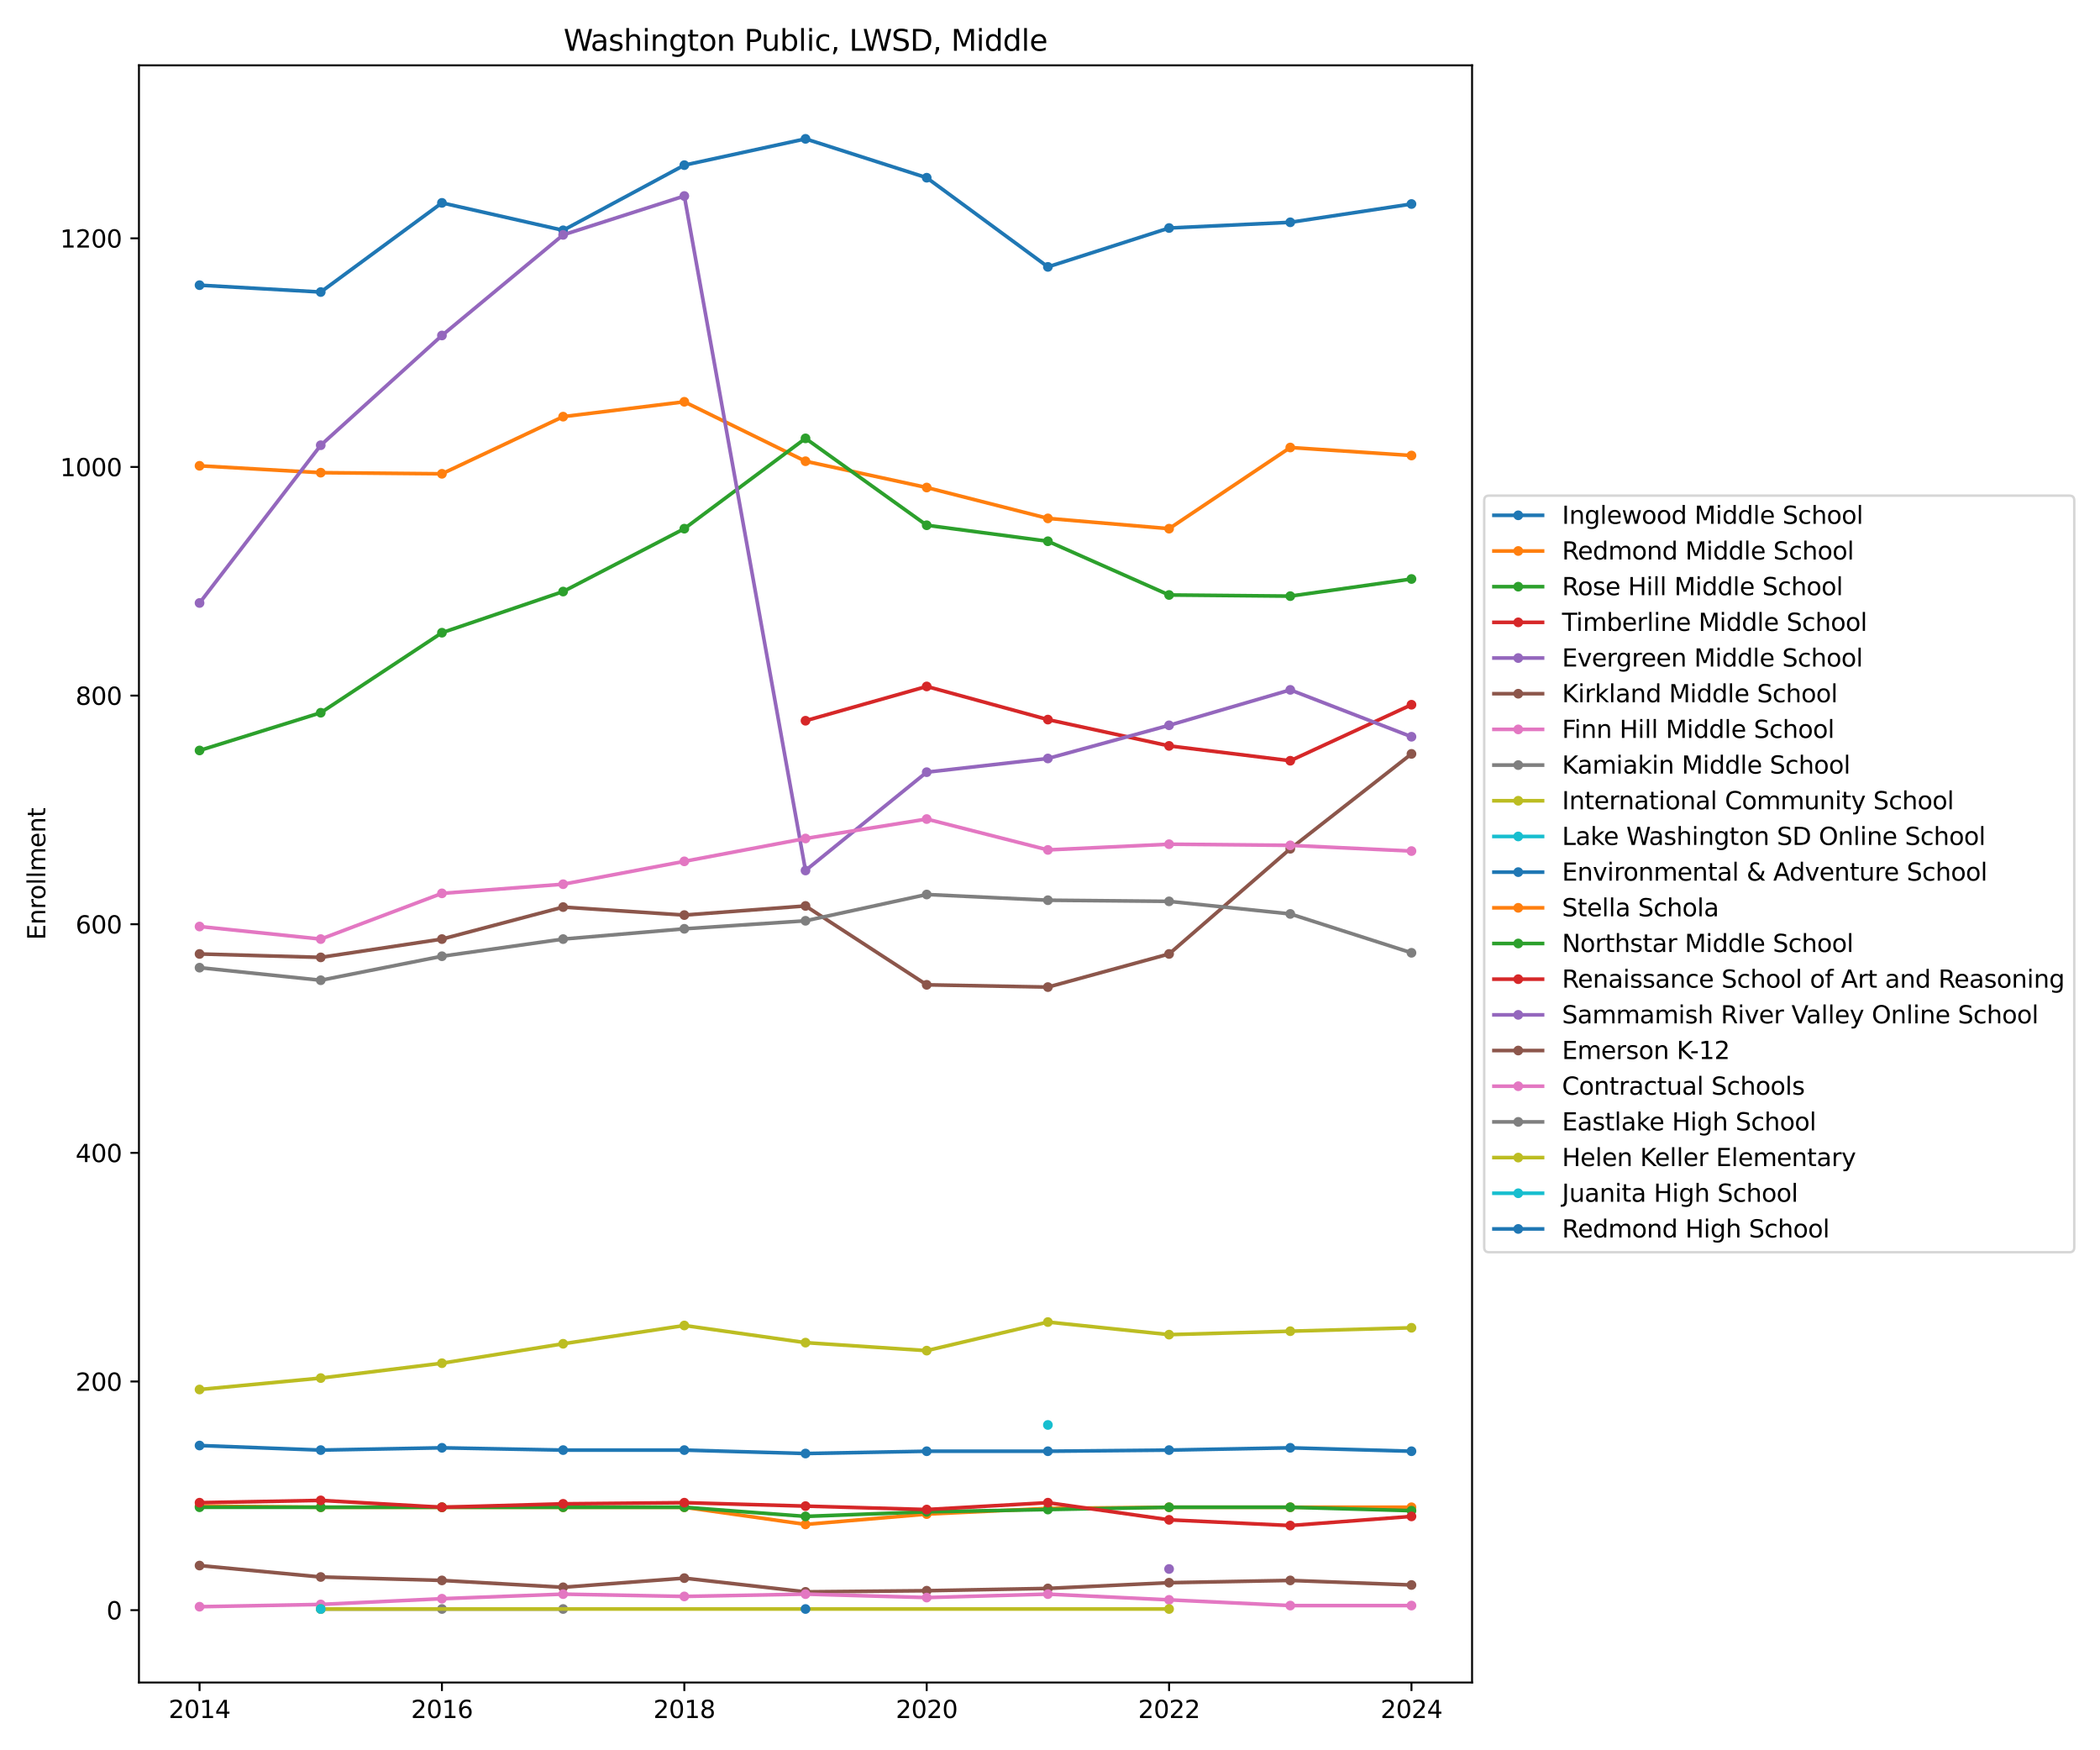 <?xml version="1.0" encoding="utf-8" standalone="no"?>
<!DOCTYPE svg PUBLIC "-//W3C//DTD SVG 1.1//EN"
  "http://www.w3.org/Graphics/SVG/1.1/DTD/svg11.dtd">
<svg xmlns:xlink="http://www.w3.org/1999/xlink" width="864pt" height="720pt" viewBox="0 0 864 720" xmlns="http://www.w3.org/2000/svg" version="1.1">
 <defs>
  <style type="text/css">*{stroke-linejoin: round; stroke-linecap: butt}</style>
 </defs>
 <g id="figure_1">
  <g id="patch_1">
   <path d="M 0 720 
L 864 720 
L 864 0 
L 0 0 
z
" style="fill: #ffffff"/>
  </g>
  <g id="axes_1">
   <g id="patch_2">
    <path d="M 57.17 692.12 
L 605.65 692.12 
L 605.65 26.88 
L 57.17 26.88 
z
" style="fill: #ffffff"/>
   </g>
   <g id="matplotlib.axis_1">
    <g id="xtick_1">
     <g id="line2d_1">
      <defs>
       <path id="mfa8bce9d28" d="M 0 0 
L 0 3.5 
" style="stroke: #000000; stroke-width: 0.8"/>
      </defs>
      <g>
       <use xlink:href="#mfa8bce9d28" x="82.101" y="692.12" style="stroke: #000000; stroke-width: 0.8"/>
      </g>
     </g>
     <g id="text_1">
      <!-- 2014 -->
      <g transform="translate(69.376 706.718) scale(0.1 -0.1)">
       <defs>
        <path id="DejaVuSans-32" d="M 1228 531 
L 3431 531 
L 3431 0 
L 469 0 
L 469 531 
Q 828 903 1448 1529 
Q 2069 2156 2228 2338 
Q 2531 2678 2651 2914 
Q 2772 3150 2772 3378 
Q 2772 3750 2511 3984 
Q 2250 4219 1831 4219 
Q 1534 4219 1204 4116 
Q 875 4013 500 3803 
L 500 4441 
Q 881 4594 1212 4672 
Q 1544 4750 1819 4750 
Q 2544 4750 2975 4387 
Q 3406 4025 3406 3419 
Q 3406 3131 3298 2873 
Q 3191 2616 2906 2266 
Q 2828 2175 2409 1742 
Q 1991 1309 1228 531 
z
" transform="scale(0.016)"/>
        <path id="DejaVuSans-30" d="M 2034 4250 
Q 1547 4250 1301 3770 
Q 1056 3291 1056 2328 
Q 1056 1369 1301 889 
Q 1547 409 2034 409 
Q 2525 409 2770 889 
Q 3016 1369 3016 2328 
Q 3016 3291 2770 3770 
Q 2525 4250 2034 4250 
z
M 2034 4750 
Q 2819 4750 3233 4129 
Q 3647 3509 3647 2328 
Q 3647 1150 3233 529 
Q 2819 -91 2034 -91 
Q 1250 -91 836 529 
Q 422 1150 422 2328 
Q 422 3509 836 4129 
Q 1250 4750 2034 4750 
z
" transform="scale(0.016)"/>
        <path id="DejaVuSans-31" d="M 794 531 
L 1825 531 
L 1825 4091 
L 703 3866 
L 703 4441 
L 1819 4666 
L 2450 4666 
L 2450 531 
L 3481 531 
L 3481 0 
L 794 0 
L 794 531 
z
" transform="scale(0.016)"/>
        <path id="DejaVuSans-34" d="M 2419 4116 
L 825 1625 
L 2419 1625 
L 2419 4116 
z
M 2253 4666 
L 3047 4666 
L 3047 1625 
L 3713 1625 
L 3713 1100 
L 3047 1100 
L 3047 0 
L 2419 0 
L 2419 1100 
L 313 1100 
L 313 1709 
L 2253 4666 
z
" transform="scale(0.016)"/>
       </defs>
       <use xlink:href="#DejaVuSans-32"/>
       <use xlink:href="#DejaVuSans-30" x="63.623"/>
       <use xlink:href="#DejaVuSans-31" x="127.246"/>
       <use xlink:href="#DejaVuSans-34" x="190.869"/>
      </g>
     </g>
    </g>
    <g id="xtick_2">
     <g id="line2d_2">
      <g>
       <use xlink:href="#mfa8bce9d28" x="181.825" y="692.12" style="stroke: #000000; stroke-width: 0.8"/>
      </g>
     </g>
     <g id="text_2">
      <!-- 2016 -->
      <g transform="translate(169.1 706.718) scale(0.1 -0.1)">
       <defs>
        <path id="DejaVuSans-36" d="M 2113 2584 
Q 1688 2584 1439 2293 
Q 1191 2003 1191 1497 
Q 1191 994 1439 701 
Q 1688 409 2113 409 
Q 2538 409 2786 701 
Q 3034 994 3034 1497 
Q 3034 2003 2786 2293 
Q 2538 2584 2113 2584 
z
M 3366 4563 
L 3366 3988 
Q 3128 4100 2886 4159 
Q 2644 4219 2406 4219 
Q 1781 4219 1451 3797 
Q 1122 3375 1075 2522 
Q 1259 2794 1537 2939 
Q 1816 3084 2150 3084 
Q 2853 3084 3261 2657 
Q 3669 2231 3669 1497 
Q 3669 778 3244 343 
Q 2819 -91 2113 -91 
Q 1303 -91 875 529 
Q 447 1150 447 2328 
Q 447 3434 972 4092 
Q 1497 4750 2381 4750 
Q 2619 4750 2861 4703 
Q 3103 4656 3366 4563 
z
" transform="scale(0.016)"/>
       </defs>
       <use xlink:href="#DejaVuSans-32"/>
       <use xlink:href="#DejaVuSans-30" x="63.623"/>
       <use xlink:href="#DejaVuSans-31" x="127.246"/>
       <use xlink:href="#DejaVuSans-36" x="190.869"/>
      </g>
     </g>
    </g>
    <g id="xtick_3">
     <g id="line2d_3">
      <g>
       <use xlink:href="#mfa8bce9d28" x="281.548" y="692.12" style="stroke: #000000; stroke-width: 0.8"/>
      </g>
     </g>
     <g id="text_3">
      <!-- 2018 -->
      <g transform="translate(268.823 706.718) scale(0.1 -0.1)">
       <defs>
        <path id="DejaVuSans-38" d="M 2034 2216 
Q 1584 2216 1326 1975 
Q 1069 1734 1069 1313 
Q 1069 891 1326 650 
Q 1584 409 2034 409 
Q 2484 409 2743 651 
Q 3003 894 3003 1313 
Q 3003 1734 2745 1975 
Q 2488 2216 2034 2216 
z
M 1403 2484 
Q 997 2584 770 2862 
Q 544 3141 544 3541 
Q 544 4100 942 4425 
Q 1341 4750 2034 4750 
Q 2731 4750 3128 4425 
Q 3525 4100 3525 3541 
Q 3525 3141 3298 2862 
Q 3072 2584 2669 2484 
Q 3125 2378 3379 2068 
Q 3634 1759 3634 1313 
Q 3634 634 3220 271 
Q 2806 -91 2034 -91 
Q 1263 -91 848 271 
Q 434 634 434 1313 
Q 434 1759 690 2068 
Q 947 2378 1403 2484 
z
M 1172 3481 
Q 1172 3119 1398 2916 
Q 1625 2713 2034 2713 
Q 2441 2713 2670 2916 
Q 2900 3119 2900 3481 
Q 2900 3844 2670 4047 
Q 2441 4250 2034 4250 
Q 1625 4250 1398 4047 
Q 1172 3844 1172 3481 
z
" transform="scale(0.016)"/>
       </defs>
       <use xlink:href="#DejaVuSans-32"/>
       <use xlink:href="#DejaVuSans-30" x="63.623"/>
       <use xlink:href="#DejaVuSans-31" x="127.246"/>
       <use xlink:href="#DejaVuSans-38" x="190.869"/>
      </g>
     </g>
    </g>
    <g id="xtick_4">
     <g id="line2d_4">
      <g>
       <use xlink:href="#mfa8bce9d28" x="381.272" y="692.12" style="stroke: #000000; stroke-width: 0.8"/>
      </g>
     </g>
     <g id="text_4">
      <!-- 2020 -->
      <g transform="translate(368.547 706.718) scale(0.1 -0.1)">
       <use xlink:href="#DejaVuSans-32"/>
       <use xlink:href="#DejaVuSans-30" x="63.623"/>
       <use xlink:href="#DejaVuSans-32" x="127.246"/>
       <use xlink:href="#DejaVuSans-30" x="190.869"/>
      </g>
     </g>
    </g>
    <g id="xtick_5">
     <g id="line2d_5">
      <g>
       <use xlink:href="#mfa8bce9d28" x="480.995" y="692.12" style="stroke: #000000; stroke-width: 0.8"/>
      </g>
     </g>
     <g id="text_5">
      <!-- 2022 -->
      <g transform="translate(468.27 706.718) scale(0.1 -0.1)">
       <use xlink:href="#DejaVuSans-32"/>
       <use xlink:href="#DejaVuSans-30" x="63.623"/>
       <use xlink:href="#DejaVuSans-32" x="127.246"/>
       <use xlink:href="#DejaVuSans-32" x="190.869"/>
      </g>
     </g>
    </g>
    <g id="xtick_6">
     <g id="line2d_6">
      <g>
       <use xlink:href="#mfa8bce9d28" x="580.719" y="692.12" style="stroke: #000000; stroke-width: 0.8"/>
      </g>
     </g>
     <g id="text_6">
      <!-- 2024 -->
      <g transform="translate(567.994 706.718) scale(0.1 -0.1)">
       <use xlink:href="#DejaVuSans-32"/>
       <use xlink:href="#DejaVuSans-30" x="63.623"/>
       <use xlink:href="#DejaVuSans-32" x="127.246"/>
       <use xlink:href="#DejaVuSans-34" x="190.869"/>
      </g>
     </g>
    </g>
   </g>
   <g id="matplotlib.axis_2">
    <g id="ytick_1">
     <g id="line2d_7">
      <defs>
       <path id="me01ddaa9aa" d="M 0 0 
L -3.5 0 
" style="stroke: #000000; stroke-width: 0.8"/>
      </defs>
      <g>
       <use xlink:href="#me01ddaa9aa" x="57.17" y="662.352" style="stroke: #000000; stroke-width: 0.8"/>
      </g>
     </g>
     <g id="text_7">
      <!-- 0 -->
      <g transform="translate(43.807 666.151) scale(0.1 -0.1)">
       <use xlink:href="#DejaVuSans-30"/>
      </g>
     </g>
    </g>
    <g id="ytick_2">
     <g id="line2d_8">
      <g>
       <use xlink:href="#me01ddaa9aa" x="57.17" y="568.299" style="stroke: #000000; stroke-width: 0.8"/>
      </g>
     </g>
     <g id="text_8">
      <!-- 200 -->
      <g transform="translate(31.082 572.098) scale(0.1 -0.1)">
       <use xlink:href="#DejaVuSans-32"/>
       <use xlink:href="#DejaVuSans-30" x="63.623"/>
       <use xlink:href="#DejaVuSans-30" x="127.246"/>
      </g>
     </g>
    </g>
    <g id="ytick_3">
     <g id="line2d_9">
      <g>
       <use xlink:href="#me01ddaa9aa" x="57.17" y="474.245" style="stroke: #000000; stroke-width: 0.8"/>
      </g>
     </g>
     <g id="text_9">
      <!-- 400 -->
      <g transform="translate(31.082 478.044) scale(0.1 -0.1)">
       <use xlink:href="#DejaVuSans-34"/>
       <use xlink:href="#DejaVuSans-30" x="63.623"/>
       <use xlink:href="#DejaVuSans-30" x="127.246"/>
      </g>
     </g>
    </g>
    <g id="ytick_4">
     <g id="line2d_10">
      <g>
       <use xlink:href="#me01ddaa9aa" x="57.17" y="380.192" style="stroke: #000000; stroke-width: 0.8"/>
      </g>
     </g>
     <g id="text_10">
      <!-- 600 -->
      <g transform="translate(31.082 383.991) scale(0.1 -0.1)">
       <use xlink:href="#DejaVuSans-36"/>
       <use xlink:href="#DejaVuSans-30" x="63.623"/>
       <use xlink:href="#DejaVuSans-30" x="127.246"/>
      </g>
     </g>
    </g>
    <g id="ytick_5">
     <g id="line2d_11">
      <g>
       <use xlink:href="#me01ddaa9aa" x="57.17" y="286.138" style="stroke: #000000; stroke-width: 0.8"/>
      </g>
     </g>
     <g id="text_11">
      <!-- 800 -->
      <g transform="translate(31.082 289.938) scale(0.1 -0.1)">
       <use xlink:href="#DejaVuSans-38"/>
       <use xlink:href="#DejaVuSans-30" x="63.623"/>
       <use xlink:href="#DejaVuSans-30" x="127.246"/>
      </g>
     </g>
    </g>
    <g id="ytick_6">
     <g id="line2d_12">
      <g>
       <use xlink:href="#me01ddaa9aa" x="57.17" y="192.085" style="stroke: #000000; stroke-width: 0.8"/>
      </g>
     </g>
     <g id="text_12">
      <!-- 1000 -->
      <g transform="translate(24.72 195.884) scale(0.1 -0.1)">
       <use xlink:href="#DejaVuSans-31"/>
       <use xlink:href="#DejaVuSans-30" x="63.623"/>
       <use xlink:href="#DejaVuSans-30" x="127.246"/>
       <use xlink:href="#DejaVuSans-30" x="190.869"/>
      </g>
     </g>
    </g>
    <g id="ytick_7">
     <g id="line2d_13">
      <g>
       <use xlink:href="#me01ddaa9aa" x="57.17" y="98.031" style="stroke: #000000; stroke-width: 0.8"/>
      </g>
     </g>
     <g id="text_13">
      <!-- 1200 -->
      <g transform="translate(24.72 101.831) scale(0.1 -0.1)">
       <use xlink:href="#DejaVuSans-31"/>
       <use xlink:href="#DejaVuSans-32" x="63.623"/>
       <use xlink:href="#DejaVuSans-30" x="127.246"/>
       <use xlink:href="#DejaVuSans-30" x="190.869"/>
      </g>
     </g>
    </g>
    <g id="text_14">
     <!-- Enrollment -->
     <g transform="translate(18.64 386.684) rotate(-90) scale(0.1 -0.1)">
      <defs>
       <path id="DejaVuSans-45" d="M 628 4666 
L 3578 4666 
L 3578 4134 
L 1259 4134 
L 1259 2753 
L 3481 2753 
L 3481 2222 
L 1259 2222 
L 1259 531 
L 3634 531 
L 3634 0 
L 628 0 
L 628 4666 
z
" transform="scale(0.016)"/>
       <path id="DejaVuSans-6e" d="M 3513 2113 
L 3513 0 
L 2938 0 
L 2938 2094 
Q 2938 2591 2744 2837 
Q 2550 3084 2163 3084 
Q 1697 3084 1428 2787 
Q 1159 2491 1159 1978 
L 1159 0 
L 581 0 
L 581 3500 
L 1159 3500 
L 1159 2956 
Q 1366 3272 1645 3428 
Q 1925 3584 2291 3584 
Q 2894 3584 3203 3211 
Q 3513 2838 3513 2113 
z
" transform="scale(0.016)"/>
       <path id="DejaVuSans-72" d="M 2631 2963 
Q 2534 3019 2420 3045 
Q 2306 3072 2169 3072 
Q 1681 3072 1420 2755 
Q 1159 2438 1159 1844 
L 1159 0 
L 581 0 
L 581 3500 
L 1159 3500 
L 1159 2956 
Q 1341 3275 1631 3429 
Q 1922 3584 2338 3584 
Q 2397 3584 2469 3576 
Q 2541 3569 2628 3553 
L 2631 2963 
z
" transform="scale(0.016)"/>
       <path id="DejaVuSans-6f" d="M 1959 3097 
Q 1497 3097 1228 2736 
Q 959 2375 959 1747 
Q 959 1119 1226 758 
Q 1494 397 1959 397 
Q 2419 397 2687 759 
Q 2956 1122 2956 1747 
Q 2956 2369 2687 2733 
Q 2419 3097 1959 3097 
z
M 1959 3584 
Q 2709 3584 3137 3096 
Q 3566 2609 3566 1747 
Q 3566 888 3137 398 
Q 2709 -91 1959 -91 
Q 1206 -91 779 398 
Q 353 888 353 1747 
Q 353 2609 779 3096 
Q 1206 3584 1959 3584 
z
" transform="scale(0.016)"/>
       <path id="DejaVuSans-6c" d="M 603 4863 
L 1178 4863 
L 1178 0 
L 603 0 
L 603 4863 
z
" transform="scale(0.016)"/>
       <path id="DejaVuSans-6d" d="M 3328 2828 
Q 3544 3216 3844 3400 
Q 4144 3584 4550 3584 
Q 5097 3584 5394 3201 
Q 5691 2819 5691 2113 
L 5691 0 
L 5113 0 
L 5113 2094 
Q 5113 2597 4934 2840 
Q 4756 3084 4391 3084 
Q 3944 3084 3684 2787 
Q 3425 2491 3425 1978 
L 3425 0 
L 2847 0 
L 2847 2094 
Q 2847 2600 2669 2842 
Q 2491 3084 2119 3084 
Q 1678 3084 1418 2786 
Q 1159 2488 1159 1978 
L 1159 0 
L 581 0 
L 581 3500 
L 1159 3500 
L 1159 2956 
Q 1356 3278 1631 3431 
Q 1906 3584 2284 3584 
Q 2666 3584 2933 3390 
Q 3200 3197 3328 2828 
z
" transform="scale(0.016)"/>
       <path id="DejaVuSans-65" d="M 3597 1894 
L 3597 1613 
L 953 1613 
Q 991 1019 1311 708 
Q 1631 397 2203 397 
Q 2534 397 2845 478 
Q 3156 559 3463 722 
L 3463 178 
Q 3153 47 2828 -22 
Q 2503 -91 2169 -91 
Q 1331 -91 842 396 
Q 353 884 353 1716 
Q 353 2575 817 3079 
Q 1281 3584 2069 3584 
Q 2775 3584 3186 3129 
Q 3597 2675 3597 1894 
z
M 3022 2063 
Q 3016 2534 2758 2815 
Q 2500 3097 2075 3097 
Q 1594 3097 1305 2825 
Q 1016 2553 972 2059 
L 3022 2063 
z
" transform="scale(0.016)"/>
       <path id="DejaVuSans-74" d="M 1172 4494 
L 1172 3500 
L 2356 3500 
L 2356 3053 
L 1172 3053 
L 1172 1153 
Q 1172 725 1289 603 
Q 1406 481 1766 481 
L 2356 481 
L 2356 0 
L 1766 0 
Q 1100 0 847 248 
Q 594 497 594 1153 
L 594 3053 
L 172 3053 
L 172 3500 
L 594 3500 
L 594 4494 
L 1172 4494 
z
" transform="scale(0.016)"/>
      </defs>
      <use xlink:href="#DejaVuSans-45"/>
      <use xlink:href="#DejaVuSans-6e" x="63.184"/>
      <use xlink:href="#DejaVuSans-72" x="126.562"/>
      <use xlink:href="#DejaVuSans-6f" x="165.426"/>
      <use xlink:href="#DejaVuSans-6c" x="226.607"/>
      <use xlink:href="#DejaVuSans-6c" x="254.391"/>
      <use xlink:href="#DejaVuSans-6d" x="282.174"/>
      <use xlink:href="#DejaVuSans-65" x="379.586"/>
      <use xlink:href="#DejaVuSans-6e" x="441.109"/>
      <use xlink:href="#DejaVuSans-74" x="504.488"/>
     </g>
    </g>
   </g>
   <g id="line2d_14">
    <path d="M 82.101 117.312 
L 131.963 120.134 
L 181.825 83.453 
L 231.686 94.74 
L 281.548 67.934 
L 331.41 57.118 
L 381.272 73.107 
L 431.134 109.788 
L 480.995 93.799 
L 530.857 91.448 
L 580.719 83.923 
" clip-path="url(#p3205609872)" style="fill: none; stroke: #1f77b4; stroke-width: 1.5; stroke-linecap: square"/>
    <defs>
     <path id="md9d4d55b56" d="M 0 1.5 
C 0.398 1.5 0.779 1.342 1.061 1.061 
C 1.342 0.779 1.5 0.398 1.5 0 
C 1.5 -0.398 1.342 -0.779 1.061 -1.061 
C 0.779 -1.342 0.398 -1.5 0 -1.5 
C -0.398 -1.5 -0.779 -1.342 -1.061 -1.061 
C -1.342 -0.779 -1.5 -0.398 -1.5 0 
C -1.5 0.398 -1.342 0.779 -1.061 1.061 
C -0.779 1.342 -0.398 1.5 0 1.5 
z
" style="stroke: #1f77b4"/>
    </defs>
    <g clip-path="url(#p3205609872)">
     <use xlink:href="#md9d4d55b56" x="82.101" y="117.312" style="fill: #1f77b4; stroke: #1f77b4"/>
     <use xlink:href="#md9d4d55b56" x="131.963" y="120.134" style="fill: #1f77b4; stroke: #1f77b4"/>
     <use xlink:href="#md9d4d55b56" x="181.825" y="83.453" style="fill: #1f77b4; stroke: #1f77b4"/>
     <use xlink:href="#md9d4d55b56" x="231.686" y="94.74" style="fill: #1f77b4; stroke: #1f77b4"/>
     <use xlink:href="#md9d4d55b56" x="281.548" y="67.934" style="fill: #1f77b4; stroke: #1f77b4"/>
     <use xlink:href="#md9d4d55b56" x="331.41" y="57.118" style="fill: #1f77b4; stroke: #1f77b4"/>
     <use xlink:href="#md9d4d55b56" x="381.272" y="73.107" style="fill: #1f77b4; stroke: #1f77b4"/>
     <use xlink:href="#md9d4d55b56" x="431.134" y="109.788" style="fill: #1f77b4; stroke: #1f77b4"/>
     <use xlink:href="#md9d4d55b56" x="480.995" y="93.799" style="fill: #1f77b4; stroke: #1f77b4"/>
     <use xlink:href="#md9d4d55b56" x="530.857" y="91.448" style="fill: #1f77b4; stroke: #1f77b4"/>
     <use xlink:href="#md9d4d55b56" x="580.719" y="83.923" style="fill: #1f77b4; stroke: #1f77b4"/>
    </g>
   </g>
   <g id="line2d_15">
    <path d="M 82.101 191.615 
L 131.963 194.436 
L 181.825 194.906 
L 231.686 171.393 
L 281.548 165.28 
L 331.41 189.734 
L 381.272 200.55 
L 431.134 213.247 
L 480.995 217.479 
L 530.857 184.09 
L 580.719 187.382 
" clip-path="url(#p3205609872)" style="fill: none; stroke: #ff7f0e; stroke-width: 1.5; stroke-linecap: square"/>
    <defs>
     <path id="m6593353c73" d="M 0 1.5 
C 0.398 1.5 0.779 1.342 1.061 1.061 
C 1.342 0.779 1.5 0.398 1.5 0 
C 1.5 -0.398 1.342 -0.779 1.061 -1.061 
C 0.779 -1.342 0.398 -1.5 0 -1.5 
C -0.398 -1.5 -0.779 -1.342 -1.061 -1.061 
C -1.342 -0.779 -1.5 -0.398 -1.5 0 
C -1.5 0.398 -1.342 0.779 -1.061 1.061 
C -0.779 1.342 -0.398 1.5 0 1.5 
z
" style="stroke: #ff7f0e"/>
    </defs>
    <g clip-path="url(#p3205609872)">
     <use xlink:href="#m6593353c73" x="82.101" y="191.615" style="fill: #ff7f0e; stroke: #ff7f0e"/>
     <use xlink:href="#m6593353c73" x="131.963" y="194.436" style="fill: #ff7f0e; stroke: #ff7f0e"/>
     <use xlink:href="#m6593353c73" x="181.825" y="194.906" style="fill: #ff7f0e; stroke: #ff7f0e"/>
     <use xlink:href="#m6593353c73" x="231.686" y="171.393" style="fill: #ff7f0e; stroke: #ff7f0e"/>
     <use xlink:href="#m6593353c73" x="281.548" y="165.28" style="fill: #ff7f0e; stroke: #ff7f0e"/>
     <use xlink:href="#m6593353c73" x="331.41" y="189.734" style="fill: #ff7f0e; stroke: #ff7f0e"/>
     <use xlink:href="#m6593353c73" x="381.272" y="200.55" style="fill: #ff7f0e; stroke: #ff7f0e"/>
     <use xlink:href="#m6593353c73" x="431.134" y="213.247" style="fill: #ff7f0e; stroke: #ff7f0e"/>
     <use xlink:href="#m6593353c73" x="480.995" y="217.479" style="fill: #ff7f0e; stroke: #ff7f0e"/>
     <use xlink:href="#m6593353c73" x="530.857" y="184.09" style="fill: #ff7f0e; stroke: #ff7f0e"/>
     <use xlink:href="#m6593353c73" x="580.719" y="187.382" style="fill: #ff7f0e; stroke: #ff7f0e"/>
    </g>
   </g>
   <g id="line2d_16">
    <path d="M 82.101 308.711 
L 131.963 293.192 
L 181.825 260.274 
L 231.686 243.344 
L 281.548 217.479 
L 331.41 180.328 
L 381.272 216.069 
L 431.134 222.652 
L 480.995 244.755 
L 530.857 245.225 
L 580.719 238.171 
" clip-path="url(#p3205609872)" style="fill: none; stroke: #2ca02c; stroke-width: 1.5; stroke-linecap: square"/>
    <defs>
     <path id="m60210aa60f" d="M 0 1.5 
C 0.398 1.5 0.779 1.342 1.061 1.061 
C 1.342 0.779 1.5 0.398 1.5 0 
C 1.5 -0.398 1.342 -0.779 1.061 -1.061 
C 0.779 -1.342 0.398 -1.5 0 -1.5 
C -0.398 -1.5 -0.779 -1.342 -1.061 -1.061 
C -1.342 -0.779 -1.5 -0.398 -1.5 0 
C -1.5 0.398 -1.342 0.779 -1.061 1.061 
C -0.779 1.342 -0.398 1.5 0 1.5 
z
" style="stroke: #2ca02c"/>
    </defs>
    <g clip-path="url(#p3205609872)">
     <use xlink:href="#m60210aa60f" x="82.101" y="308.711" style="fill: #2ca02c; stroke: #2ca02c"/>
     <use xlink:href="#m60210aa60f" x="131.963" y="293.192" style="fill: #2ca02c; stroke: #2ca02c"/>
     <use xlink:href="#m60210aa60f" x="181.825" y="260.274" style="fill: #2ca02c; stroke: #2ca02c"/>
     <use xlink:href="#m60210aa60f" x="231.686" y="243.344" style="fill: #2ca02c; stroke: #2ca02c"/>
     <use xlink:href="#m60210aa60f" x="281.548" y="217.479" style="fill: #2ca02c; stroke: #2ca02c"/>
     <use xlink:href="#m60210aa60f" x="331.41" y="180.328" style="fill: #2ca02c; stroke: #2ca02c"/>
     <use xlink:href="#m60210aa60f" x="381.272" y="216.069" style="fill: #2ca02c; stroke: #2ca02c"/>
     <use xlink:href="#m60210aa60f" x="431.134" y="222.652" style="fill: #2ca02c; stroke: #2ca02c"/>
     <use xlink:href="#m60210aa60f" x="480.995" y="244.755" style="fill: #2ca02c; stroke: #2ca02c"/>
     <use xlink:href="#m60210aa60f" x="530.857" y="245.225" style="fill: #2ca02c; stroke: #2ca02c"/>
     <use xlink:href="#m60210aa60f" x="580.719" y="238.171" style="fill: #2ca02c; stroke: #2ca02c"/>
    </g>
   </g>
   <g id="line2d_17">
    <path d="M 331.41 296.484 
L 381.272 282.376 
L 431.134 296.014 
L 480.995 306.83 
L 530.857 312.944 
L 580.719 289.9 
" clip-path="url(#p3205609872)" style="fill: none; stroke: #d62728; stroke-width: 1.5; stroke-linecap: square"/>
    <defs>
     <path id="m6a8bb31977" d="M 0 1.5 
C 0.398 1.5 0.779 1.342 1.061 1.061 
C 1.342 0.779 1.5 0.398 1.5 0 
C 1.5 -0.398 1.342 -0.779 1.061 -1.061 
C 0.779 -1.342 0.398 -1.5 0 -1.5 
C -0.398 -1.5 -0.779 -1.342 -1.061 -1.061 
C -1.342 -0.779 -1.5 -0.398 -1.5 0 
C -1.5 0.398 -1.342 0.779 -1.061 1.061 
C -0.779 1.342 -0.398 1.5 0 1.5 
z
" style="stroke: #d62728"/>
    </defs>
    <g clip-path="url(#p3205609872)">
     <use xlink:href="#m6a8bb31977" x="331.41" y="296.484" style="fill: #d62728; stroke: #d62728"/>
     <use xlink:href="#m6a8bb31977" x="381.272" y="282.376" style="fill: #d62728; stroke: #d62728"/>
     <use xlink:href="#m6a8bb31977" x="431.134" y="296.014" style="fill: #d62728; stroke: #d62728"/>
     <use xlink:href="#m6a8bb31977" x="480.995" y="306.83" style="fill: #d62728; stroke: #d62728"/>
     <use xlink:href="#m6a8bb31977" x="530.857" y="312.944" style="fill: #d62728; stroke: #d62728"/>
     <use xlink:href="#m6a8bb31977" x="580.719" y="289.9" style="fill: #d62728; stroke: #d62728"/>
    </g>
   </g>
   <g id="line2d_18">
    <path d="M 82.101 248.047 
L 131.963 183.15 
L 181.825 138.004 
L 231.686 96.621 
L 281.548 80.632 
L 331.41 358.089 
L 381.272 317.646 
L 431.134 312.003 
L 480.995 298.365 
L 530.857 283.787 
L 580.719 303.068 
" clip-path="url(#p3205609872)" style="fill: none; stroke: #9467bd; stroke-width: 1.5; stroke-linecap: square"/>
    <defs>
     <path id="m7e15e4a2a1" d="M 0 1.5 
C 0.398 1.5 0.779 1.342 1.061 1.061 
C 1.342 0.779 1.5 0.398 1.5 0 
C 1.5 -0.398 1.342 -0.779 1.061 -1.061 
C 0.779 -1.342 0.398 -1.5 0 -1.5 
C -0.398 -1.5 -0.779 -1.342 -1.061 -1.061 
C -1.342 -0.779 -1.5 -0.398 -1.5 0 
C -1.5 0.398 -1.342 0.779 -1.061 1.061 
C -0.779 1.342 -0.398 1.5 0 1.5 
z
" style="stroke: #9467bd"/>
    </defs>
    <g clip-path="url(#p3205609872)">
     <use xlink:href="#m7e15e4a2a1" x="82.101" y="248.047" style="fill: #9467bd; stroke: #9467bd"/>
     <use xlink:href="#m7e15e4a2a1" x="131.963" y="183.15" style="fill: #9467bd; stroke: #9467bd"/>
     <use xlink:href="#m7e15e4a2a1" x="181.825" y="138.004" style="fill: #9467bd; stroke: #9467bd"/>
     <use xlink:href="#m7e15e4a2a1" x="231.686" y="96.621" style="fill: #9467bd; stroke: #9467bd"/>
     <use xlink:href="#m7e15e4a2a1" x="281.548" y="80.632" style="fill: #9467bd; stroke: #9467bd"/>
     <use xlink:href="#m7e15e4a2a1" x="331.41" y="358.089" style="fill: #9467bd; stroke: #9467bd"/>
     <use xlink:href="#m7e15e4a2a1" x="381.272" y="317.646" style="fill: #9467bd; stroke: #9467bd"/>
     <use xlink:href="#m7e15e4a2a1" x="431.134" y="312.003" style="fill: #9467bd; stroke: #9467bd"/>
     <use xlink:href="#m7e15e4a2a1" x="480.995" y="298.365" style="fill: #9467bd; stroke: #9467bd"/>
     <use xlink:href="#m7e15e4a2a1" x="530.857" y="283.787" style="fill: #9467bd; stroke: #9467bd"/>
     <use xlink:href="#m7e15e4a2a1" x="580.719" y="303.068" style="fill: #9467bd; stroke: #9467bd"/>
    </g>
   </g>
   <g id="line2d_19">
    <path d="M 82.101 392.419 
L 131.963 393.83 
L 181.825 386.305 
L 231.686 373.138 
L 281.548 376.43 
L 331.41 372.667 
L 381.272 405.116 
L 431.134 406.056 
L 480.995 392.419 
L 530.857 349.154 
L 580.719 310.122 
" clip-path="url(#p3205609872)" style="fill: none; stroke: #8c564b; stroke-width: 1.5; stroke-linecap: square"/>
    <defs>
     <path id="m590216bd39" d="M 0 1.5 
C 0.398 1.5 0.779 1.342 1.061 1.061 
C 1.342 0.779 1.5 0.398 1.5 0 
C 1.5 -0.398 1.342 -0.779 1.061 -1.061 
C 0.779 -1.342 0.398 -1.5 0 -1.5 
C -0.398 -1.5 -0.779 -1.342 -1.061 -1.061 
C -1.342 -0.779 -1.5 -0.398 -1.5 0 
C -1.5 0.398 -1.342 0.779 -1.061 1.061 
C -0.779 1.342 -0.398 1.5 0 1.5 
z
" style="stroke: #8c564b"/>
    </defs>
    <g clip-path="url(#p3205609872)">
     <use xlink:href="#m590216bd39" x="82.101" y="392.419" style="fill: #8c564b; stroke: #8c564b"/>
     <use xlink:href="#m590216bd39" x="131.963" y="393.83" style="fill: #8c564b; stroke: #8c564b"/>
     <use xlink:href="#m590216bd39" x="181.825" y="386.305" style="fill: #8c564b; stroke: #8c564b"/>
     <use xlink:href="#m590216bd39" x="231.686" y="373.138" style="fill: #8c564b; stroke: #8c564b"/>
     <use xlink:href="#m590216bd39" x="281.548" y="376.43" style="fill: #8c564b; stroke: #8c564b"/>
     <use xlink:href="#m590216bd39" x="331.41" y="372.667" style="fill: #8c564b; stroke: #8c564b"/>
     <use xlink:href="#m590216bd39" x="381.272" y="405.116" style="fill: #8c564b; stroke: #8c564b"/>
     <use xlink:href="#m590216bd39" x="431.134" y="406.056" style="fill: #8c564b; stroke: #8c564b"/>
     <use xlink:href="#m590216bd39" x="480.995" y="392.419" style="fill: #8c564b; stroke: #8c564b"/>
     <use xlink:href="#m590216bd39" x="530.857" y="349.154" style="fill: #8c564b; stroke: #8c564b"/>
     <use xlink:href="#m590216bd39" x="580.719" y="310.122" style="fill: #8c564b; stroke: #8c564b"/>
    </g>
   </g>
   <g id="line2d_20">
    <path d="M 82.101 381.132 
L 131.963 386.305 
L 181.825 367.495 
L 231.686 363.732 
L 281.548 354.327 
L 331.41 344.922 
L 381.272 336.927 
L 431.134 349.624 
L 480.995 347.273 
L 530.857 347.743 
L 580.719 350.095 
" clip-path="url(#p3205609872)" style="fill: none; stroke: #e377c2; stroke-width: 1.5; stroke-linecap: square"/>
    <defs>
     <path id="m1dfd4389b2" d="M 0 1.5 
C 0.398 1.5 0.779 1.342 1.061 1.061 
C 1.342 0.779 1.5 0.398 1.5 0 
C 1.5 -0.398 1.342 -0.779 1.061 -1.061 
C 0.779 -1.342 0.398 -1.5 0 -1.5 
C -0.398 -1.5 -0.779 -1.342 -1.061 -1.061 
C -1.342 -0.779 -1.5 -0.398 -1.5 0 
C -1.5 0.398 -1.342 0.779 -1.061 1.061 
C -0.779 1.342 -0.398 1.5 0 1.5 
z
" style="stroke: #e377c2"/>
    </defs>
    <g clip-path="url(#p3205609872)">
     <use xlink:href="#m1dfd4389b2" x="82.101" y="381.132" style="fill: #e377c2; stroke: #e377c2"/>
     <use xlink:href="#m1dfd4389b2" x="131.963" y="386.305" style="fill: #e377c2; stroke: #e377c2"/>
     <use xlink:href="#m1dfd4389b2" x="181.825" y="367.495" style="fill: #e377c2; stroke: #e377c2"/>
     <use xlink:href="#m1dfd4389b2" x="231.686" y="363.732" style="fill: #e377c2; stroke: #e377c2"/>
     <use xlink:href="#m1dfd4389b2" x="281.548" y="354.327" style="fill: #e377c2; stroke: #e377c2"/>
     <use xlink:href="#m1dfd4389b2" x="331.41" y="344.922" style="fill: #e377c2; stroke: #e377c2"/>
     <use xlink:href="#m1dfd4389b2" x="381.272" y="336.927" style="fill: #e377c2; stroke: #e377c2"/>
     <use xlink:href="#m1dfd4389b2" x="431.134" y="349.624" style="fill: #e377c2; stroke: #e377c2"/>
     <use xlink:href="#m1dfd4389b2" x="480.995" y="347.273" style="fill: #e377c2; stroke: #e377c2"/>
     <use xlink:href="#m1dfd4389b2" x="530.857" y="347.743" style="fill: #e377c2; stroke: #e377c2"/>
     <use xlink:href="#m1dfd4389b2" x="580.719" y="350.095" style="fill: #e377c2; stroke: #e377c2"/>
    </g>
   </g>
   <g id="line2d_21">
    <path d="M 82.101 398.062 
L 131.963 403.235 
L 181.825 393.359 
L 231.686 386.305 
L 281.548 382.073 
L 331.41 378.781 
L 381.272 367.965 
L 431.134 370.316 
L 480.995 370.786 
L 530.857 375.959 
L 580.719 391.948 
" clip-path="url(#p3205609872)" style="fill: none; stroke: #7f7f7f; stroke-width: 1.5; stroke-linecap: square"/>
    <defs>
     <path id="mb189f56d0f" d="M 0 1.5 
C 0.398 1.5 0.779 1.342 1.061 1.061 
C 1.342 0.779 1.5 0.398 1.5 0 
C 1.5 -0.398 1.342 -0.779 1.061 -1.061 
C 0.779 -1.342 0.398 -1.5 0 -1.5 
C -0.398 -1.5 -0.779 -1.342 -1.061 -1.061 
C -1.342 -0.779 -1.5 -0.398 -1.5 0 
C -1.5 0.398 -1.342 0.779 -1.061 1.061 
C -0.779 1.342 -0.398 1.5 0 1.5 
z
" style="stroke: #7f7f7f"/>
    </defs>
    <g clip-path="url(#p3205609872)">
     <use xlink:href="#mb189f56d0f" x="82.101" y="398.062" style="fill: #7f7f7f; stroke: #7f7f7f"/>
     <use xlink:href="#mb189f56d0f" x="131.963" y="403.235" style="fill: #7f7f7f; stroke: #7f7f7f"/>
     <use xlink:href="#mb189f56d0f" x="181.825" y="393.359" style="fill: #7f7f7f; stroke: #7f7f7f"/>
     <use xlink:href="#mb189f56d0f" x="231.686" y="386.305" style="fill: #7f7f7f; stroke: #7f7f7f"/>
     <use xlink:href="#mb189f56d0f" x="281.548" y="382.073" style="fill: #7f7f7f; stroke: #7f7f7f"/>
     <use xlink:href="#mb189f56d0f" x="331.41" y="378.781" style="fill: #7f7f7f; stroke: #7f7f7f"/>
     <use xlink:href="#mb189f56d0f" x="381.272" y="367.965" style="fill: #7f7f7f; stroke: #7f7f7f"/>
     <use xlink:href="#mb189f56d0f" x="431.134" y="370.316" style="fill: #7f7f7f; stroke: #7f7f7f"/>
     <use xlink:href="#mb189f56d0f" x="480.995" y="370.786" style="fill: #7f7f7f; stroke: #7f7f7f"/>
     <use xlink:href="#mb189f56d0f" x="530.857" y="375.959" style="fill: #7f7f7f; stroke: #7f7f7f"/>
     <use xlink:href="#mb189f56d0f" x="580.719" y="391.948" style="fill: #7f7f7f; stroke: #7f7f7f"/>
    </g>
   </g>
   <g id="line2d_22">
    <path d="M 82.101 571.591 
L 131.963 566.888 
L 181.825 560.774 
L 231.686 552.78 
L 281.548 545.256 
L 331.41 552.31 
L 381.272 555.601 
L 431.134 543.845 
L 480.995 549.018 
L 530.857 547.607 
L 580.719 546.196 
" clip-path="url(#p3205609872)" style="fill: none; stroke: #bcbd22; stroke-width: 1.5; stroke-linecap: square"/>
    <defs>
     <path id="m2873eb8860" d="M 0 1.5 
C 0.398 1.5 0.779 1.342 1.061 1.061 
C 1.342 0.779 1.5 0.398 1.5 0 
C 1.5 -0.398 1.342 -0.779 1.061 -1.061 
C 0.779 -1.342 0.398 -1.5 0 -1.5 
C -0.398 -1.5 -0.779 -1.342 -1.061 -1.061 
C -1.342 -0.779 -1.5 -0.398 -1.5 0 
C -1.5 0.398 -1.342 0.779 -1.061 1.061 
C -0.779 1.342 -0.398 1.5 0 1.5 
z
" style="stroke: #bcbd22"/>
    </defs>
    <g clip-path="url(#p3205609872)">
     <use xlink:href="#m2873eb8860" x="82.101" y="571.591" style="fill: #bcbd22; stroke: #bcbd22"/>
     <use xlink:href="#m2873eb8860" x="131.963" y="566.888" style="fill: #bcbd22; stroke: #bcbd22"/>
     <use xlink:href="#m2873eb8860" x="181.825" y="560.774" style="fill: #bcbd22; stroke: #bcbd22"/>
     <use xlink:href="#m2873eb8860" x="231.686" y="552.78" style="fill: #bcbd22; stroke: #bcbd22"/>
     <use xlink:href="#m2873eb8860" x="281.548" y="545.256" style="fill: #bcbd22; stroke: #bcbd22"/>
     <use xlink:href="#m2873eb8860" x="331.41" y="552.31" style="fill: #bcbd22; stroke: #bcbd22"/>
     <use xlink:href="#m2873eb8860" x="381.272" y="555.601" style="fill: #bcbd22; stroke: #bcbd22"/>
     <use xlink:href="#m2873eb8860" x="431.134" y="543.845" style="fill: #bcbd22; stroke: #bcbd22"/>
     <use xlink:href="#m2873eb8860" x="480.995" y="549.018" style="fill: #bcbd22; stroke: #bcbd22"/>
     <use xlink:href="#m2873eb8860" x="530.857" y="547.607" style="fill: #bcbd22; stroke: #bcbd22"/>
     <use xlink:href="#m2873eb8860" x="580.719" y="546.196" style="fill: #bcbd22; stroke: #bcbd22"/>
    </g>
   </g>
   <g id="line2d_23">
    <path d="M 431.134 586.169 
" clip-path="url(#p3205609872)" style="fill: none; stroke: #17becf; stroke-width: 1.5; stroke-linecap: square"/>
    <defs>
     <path id="mc92ea33b30" d="M 0 1.5 
C 0.398 1.5 0.779 1.342 1.061 1.061 
C 1.342 0.779 1.5 0.398 1.5 0 
C 1.5 -0.398 1.342 -0.779 1.061 -1.061 
C 0.779 -1.342 0.398 -1.5 0 -1.5 
C -0.398 -1.5 -0.779 -1.342 -1.061 -1.061 
C -1.342 -0.779 -1.5 -0.398 -1.5 0 
C -1.5 0.398 -1.342 0.779 -1.061 1.061 
C -0.779 1.342 -0.398 1.5 0 1.5 
z
" style="stroke: #17becf"/>
    </defs>
    <g clip-path="url(#p3205609872)">
     <use xlink:href="#mc92ea33b30" x="431.134" y="586.169" style="fill: #17becf; stroke: #17becf"/>
    </g>
   </g>
   <g id="line2d_24">
    <path d="M 82.101 594.634 
L 131.963 596.515 
L 181.825 595.574 
L 231.686 596.515 
L 281.548 596.515 
L 331.41 597.925 
L 381.272 596.985 
L 431.134 596.985 
L 480.995 596.515 
L 530.857 595.574 
L 580.719 596.985 
" clip-path="url(#p3205609872)" style="fill: none; stroke: #1f77b4; stroke-width: 1.5; stroke-linecap: square"/>
    <g clip-path="url(#p3205609872)">
     <use xlink:href="#md9d4d55b56" x="82.101" y="594.634" style="fill: #1f77b4; stroke: #1f77b4"/>
     <use xlink:href="#md9d4d55b56" x="131.963" y="596.515" style="fill: #1f77b4; stroke: #1f77b4"/>
     <use xlink:href="#md9d4d55b56" x="181.825" y="595.574" style="fill: #1f77b4; stroke: #1f77b4"/>
     <use xlink:href="#md9d4d55b56" x="231.686" y="596.515" style="fill: #1f77b4; stroke: #1f77b4"/>
     <use xlink:href="#md9d4d55b56" x="281.548" y="596.515" style="fill: #1f77b4; stroke: #1f77b4"/>
     <use xlink:href="#md9d4d55b56" x="331.41" y="597.925" style="fill: #1f77b4; stroke: #1f77b4"/>
     <use xlink:href="#md9d4d55b56" x="381.272" y="596.985" style="fill: #1f77b4; stroke: #1f77b4"/>
     <use xlink:href="#md9d4d55b56" x="431.134" y="596.985" style="fill: #1f77b4; stroke: #1f77b4"/>
     <use xlink:href="#md9d4d55b56" x="480.995" y="596.515" style="fill: #1f77b4; stroke: #1f77b4"/>
     <use xlink:href="#md9d4d55b56" x="530.857" y="595.574" style="fill: #1f77b4; stroke: #1f77b4"/>
     <use xlink:href="#md9d4d55b56" x="580.719" y="596.985" style="fill: #1f77b4; stroke: #1f77b4"/>
    </g>
   </g>
   <g id="line2d_25">
    <path d="M 82.101 619.558 
L 131.963 620.028 
L 181.825 620.028 
L 231.686 620.028 
L 281.548 620.028 
L 331.41 627.082 
L 381.272 622.85 
L 431.134 620.498 
L 480.995 620.028 
L 530.857 620.028 
L 580.719 620.028 
" clip-path="url(#p3205609872)" style="fill: none; stroke: #ff7f0e; stroke-width: 1.5; stroke-linecap: square"/>
    <g clip-path="url(#p3205609872)">
     <use xlink:href="#m6593353c73" x="82.101" y="619.558" style="fill: #ff7f0e; stroke: #ff7f0e"/>
     <use xlink:href="#m6593353c73" x="131.963" y="620.028" style="fill: #ff7f0e; stroke: #ff7f0e"/>
     <use xlink:href="#m6593353c73" x="181.825" y="620.028" style="fill: #ff7f0e; stroke: #ff7f0e"/>
     <use xlink:href="#m6593353c73" x="231.686" y="620.028" style="fill: #ff7f0e; stroke: #ff7f0e"/>
     <use xlink:href="#m6593353c73" x="281.548" y="620.028" style="fill: #ff7f0e; stroke: #ff7f0e"/>
     <use xlink:href="#m6593353c73" x="331.41" y="627.082" style="fill: #ff7f0e; stroke: #ff7f0e"/>
     <use xlink:href="#m6593353c73" x="381.272" y="622.85" style="fill: #ff7f0e; stroke: #ff7f0e"/>
     <use xlink:href="#m6593353c73" x="431.134" y="620.498" style="fill: #ff7f0e; stroke: #ff7f0e"/>
     <use xlink:href="#m6593353c73" x="480.995" y="620.028" style="fill: #ff7f0e; stroke: #ff7f0e"/>
     <use xlink:href="#m6593353c73" x="530.857" y="620.028" style="fill: #ff7f0e; stroke: #ff7f0e"/>
     <use xlink:href="#m6593353c73" x="580.719" y="620.028" style="fill: #ff7f0e; stroke: #ff7f0e"/>
    </g>
   </g>
   <g id="line2d_26">
    <path d="M 82.101 620.028 
L 131.963 620.028 
L 181.825 620.028 
L 231.686 620.028 
L 281.548 620.028 
L 331.41 623.79 
L 381.272 621.909 
L 431.134 620.969 
L 480.995 620.028 
L 530.857 620.028 
L 580.719 621.439 
" clip-path="url(#p3205609872)" style="fill: none; stroke: #2ca02c; stroke-width: 1.5; stroke-linecap: square"/>
    <g clip-path="url(#p3205609872)">
     <use xlink:href="#m60210aa60f" x="82.101" y="620.028" style="fill: #2ca02c; stroke: #2ca02c"/>
     <use xlink:href="#m60210aa60f" x="131.963" y="620.028" style="fill: #2ca02c; stroke: #2ca02c"/>
     <use xlink:href="#m60210aa60f" x="181.825" y="620.028" style="fill: #2ca02c; stroke: #2ca02c"/>
     <use xlink:href="#m60210aa60f" x="231.686" y="620.028" style="fill: #2ca02c; stroke: #2ca02c"/>
     <use xlink:href="#m60210aa60f" x="281.548" y="620.028" style="fill: #2ca02c; stroke: #2ca02c"/>
     <use xlink:href="#m60210aa60f" x="331.41" y="623.79" style="fill: #2ca02c; stroke: #2ca02c"/>
     <use xlink:href="#m60210aa60f" x="381.272" y="621.909" style="fill: #2ca02c; stroke: #2ca02c"/>
     <use xlink:href="#m60210aa60f" x="431.134" y="620.969" style="fill: #2ca02c; stroke: #2ca02c"/>
     <use xlink:href="#m60210aa60f" x="480.995" y="620.028" style="fill: #2ca02c; stroke: #2ca02c"/>
     <use xlink:href="#m60210aa60f" x="530.857" y="620.028" style="fill: #2ca02c; stroke: #2ca02c"/>
     <use xlink:href="#m60210aa60f" x="580.719" y="621.439" style="fill: #2ca02c; stroke: #2ca02c"/>
    </g>
   </g>
   <g id="line2d_27">
    <path d="M 82.101 618.147 
L 131.963 617.206 
L 181.825 620.028 
L 231.686 618.617 
L 281.548 618.147 
L 331.41 619.558 
L 381.272 620.969 
L 431.134 618.147 
L 480.995 625.201 
L 530.857 627.552 
L 580.719 623.79 
" clip-path="url(#p3205609872)" style="fill: none; stroke: #d62728; stroke-width: 1.5; stroke-linecap: square"/>
    <g clip-path="url(#p3205609872)">
     <use xlink:href="#m6a8bb31977" x="82.101" y="618.147" style="fill: #d62728; stroke: #d62728"/>
     <use xlink:href="#m6a8bb31977" x="131.963" y="617.206" style="fill: #d62728; stroke: #d62728"/>
     <use xlink:href="#m6a8bb31977" x="181.825" y="620.028" style="fill: #d62728; stroke: #d62728"/>
     <use xlink:href="#m6a8bb31977" x="231.686" y="618.617" style="fill: #d62728; stroke: #d62728"/>
     <use xlink:href="#m6a8bb31977" x="281.548" y="618.147" style="fill: #d62728; stroke: #d62728"/>
     <use xlink:href="#m6a8bb31977" x="331.41" y="619.558" style="fill: #d62728; stroke: #d62728"/>
     <use xlink:href="#m6a8bb31977" x="381.272" y="620.969" style="fill: #d62728; stroke: #d62728"/>
     <use xlink:href="#m6a8bb31977" x="431.134" y="618.147" style="fill: #d62728; stroke: #d62728"/>
     <use xlink:href="#m6a8bb31977" x="480.995" y="625.201" style="fill: #d62728; stroke: #d62728"/>
     <use xlink:href="#m6a8bb31977" x="530.857" y="627.552" style="fill: #d62728; stroke: #d62728"/>
     <use xlink:href="#m6a8bb31977" x="580.719" y="623.79" style="fill: #d62728; stroke: #d62728"/>
    </g>
   </g>
   <g id="line2d_28">
    <path d="M 480.995 645.422 
" clip-path="url(#p3205609872)" style="fill: none; stroke: #9467bd; stroke-width: 1.5; stroke-linecap: square"/>
    <g clip-path="url(#p3205609872)">
     <use xlink:href="#m7e15e4a2a1" x="480.995" y="645.422" style="fill: #9467bd; stroke: #9467bd"/>
    </g>
   </g>
   <g id="line2d_29">
    <path d="M 82.101 644.012 
L 131.963 648.714 
L 181.825 650.125 
L 231.686 652.947 
L 281.548 649.185 
L 331.41 654.828 
L 381.272 654.358 
L 431.134 653.417 
L 480.995 651.066 
L 530.857 650.125 
L 580.719 652.006 
" clip-path="url(#p3205609872)" style="fill: none; stroke: #8c564b; stroke-width: 1.5; stroke-linecap: square"/>
    <g clip-path="url(#p3205609872)">
     <use xlink:href="#m590216bd39" x="82.101" y="644.012" style="fill: #8c564b; stroke: #8c564b"/>
     <use xlink:href="#m590216bd39" x="131.963" y="648.714" style="fill: #8c564b; stroke: #8c564b"/>
     <use xlink:href="#m590216bd39" x="181.825" y="650.125" style="fill: #8c564b; stroke: #8c564b"/>
     <use xlink:href="#m590216bd39" x="231.686" y="652.947" style="fill: #8c564b; stroke: #8c564b"/>
     <use xlink:href="#m590216bd39" x="281.548" y="649.185" style="fill: #8c564b; stroke: #8c564b"/>
     <use xlink:href="#m590216bd39" x="331.41" y="654.828" style="fill: #8c564b; stroke: #8c564b"/>
     <use xlink:href="#m590216bd39" x="381.272" y="654.358" style="fill: #8c564b; stroke: #8c564b"/>
     <use xlink:href="#m590216bd39" x="431.134" y="653.417" style="fill: #8c564b; stroke: #8c564b"/>
     <use xlink:href="#m590216bd39" x="480.995" y="651.066" style="fill: #8c564b; stroke: #8c564b"/>
     <use xlink:href="#m590216bd39" x="530.857" y="650.125" style="fill: #8c564b; stroke: #8c564b"/>
     <use xlink:href="#m590216bd39" x="580.719" y="652.006" style="fill: #8c564b; stroke: #8c564b"/>
    </g>
   </g>
   <g id="line2d_30">
    <path d="M 82.101 660.941 
L 131.963 660.001 
L 181.825 657.649 
L 231.686 655.768 
L 281.548 656.709 
L 331.41 655.768 
L 381.272 657.179 
L 431.134 655.768 
L 480.995 658.12 
L 530.857 660.471 
L 580.719 660.471 
" clip-path="url(#p3205609872)" style="fill: none; stroke: #e377c2; stroke-width: 1.5; stroke-linecap: square"/>
    <g clip-path="url(#p3205609872)">
     <use xlink:href="#m1dfd4389b2" x="82.101" y="660.941" style="fill: #e377c2; stroke: #e377c2"/>
     <use xlink:href="#m1dfd4389b2" x="131.963" y="660.001" style="fill: #e377c2; stroke: #e377c2"/>
     <use xlink:href="#m1dfd4389b2" x="181.825" y="657.649" style="fill: #e377c2; stroke: #e377c2"/>
     <use xlink:href="#m1dfd4389b2" x="231.686" y="655.768" style="fill: #e377c2; stroke: #e377c2"/>
     <use xlink:href="#m1dfd4389b2" x="281.548" y="656.709" style="fill: #e377c2; stroke: #e377c2"/>
     <use xlink:href="#m1dfd4389b2" x="331.41" y="655.768" style="fill: #e377c2; stroke: #e377c2"/>
     <use xlink:href="#m1dfd4389b2" x="381.272" y="657.179" style="fill: #e377c2; stroke: #e377c2"/>
     <use xlink:href="#m1dfd4389b2" x="431.134" y="655.768" style="fill: #e377c2; stroke: #e377c2"/>
     <use xlink:href="#m1dfd4389b2" x="480.995" y="658.12" style="fill: #e377c2; stroke: #e377c2"/>
     <use xlink:href="#m1dfd4389b2" x="530.857" y="660.471" style="fill: #e377c2; stroke: #e377c2"/>
     <use xlink:href="#m1dfd4389b2" x="580.719" y="660.471" style="fill: #e377c2; stroke: #e377c2"/>
    </g>
   </g>
   <g id="line2d_31">
    <path d="M 131.963 661.882 
L 181.825 661.882 
L 231.686 661.882 
" clip-path="url(#p3205609872)" style="fill: none; stroke: #7f7f7f; stroke-width: 1.5; stroke-linecap: square"/>
    <g clip-path="url(#p3205609872)">
     <use xlink:href="#mb189f56d0f" x="131.963" y="661.882" style="fill: #7f7f7f; stroke: #7f7f7f"/>
     <use xlink:href="#mb189f56d0f" x="181.825" y="661.882" style="fill: #7f7f7f; stroke: #7f7f7f"/>
     <use xlink:href="#mb189f56d0f" x="231.686" y="661.882" style="fill: #7f7f7f; stroke: #7f7f7f"/>
    </g>
   </g>
   <g id="line2d_32">
    <path d="M 131.963 661.882 
L 480.995 661.882 
" clip-path="url(#p3205609872)" style="fill: none; stroke: #bcbd22; stroke-width: 1.5; stroke-linecap: square"/>
    <g clip-path="url(#p3205609872)">
     <use xlink:href="#m2873eb8860" x="131.963" y="661.882" style="fill: #bcbd22; stroke: #bcbd22"/>
     <use xlink:href="#m2873eb8860" x="480.995" y="661.882" style="fill: #bcbd22; stroke: #bcbd22"/>
    </g>
   </g>
   <g id="line2d_33">
    <path d="M 131.963 661.882 
" clip-path="url(#p3205609872)" style="fill: none; stroke: #17becf; stroke-width: 1.5; stroke-linecap: square"/>
    <g clip-path="url(#p3205609872)">
     <use xlink:href="#mc92ea33b30" x="131.963" y="661.882" style="fill: #17becf; stroke: #17becf"/>
    </g>
   </g>
   <g id="line2d_34">
    <path d="M 331.41 661.882 
" clip-path="url(#p3205609872)" style="fill: none; stroke: #1f77b4; stroke-width: 1.5; stroke-linecap: square"/>
    <g clip-path="url(#p3205609872)">
     <use xlink:href="#md9d4d55b56" x="331.41" y="661.882" style="fill: #1f77b4; stroke: #1f77b4"/>
    </g>
   </g>
   <g id="patch_3">
    <path d="M 57.17 692.12 
L 57.17 26.88 
" style="fill: none; stroke: #000000; stroke-width: 0.8; stroke-linejoin: miter; stroke-linecap: square"/>
   </g>
   <g id="patch_4">
    <path d="M 605.65 692.12 
L 605.65 26.88 
" style="fill: none; stroke: #000000; stroke-width: 0.8; stroke-linejoin: miter; stroke-linecap: square"/>
   </g>
   <g id="patch_5">
    <path d="M 57.17 692.12 
L 605.65 692.12 
" style="fill: none; stroke: #000000; stroke-width: 0.8; stroke-linejoin: miter; stroke-linecap: square"/>
   </g>
   <g id="patch_6">
    <path d="M 57.17 26.88 
L 605.65 26.88 
" style="fill: none; stroke: #000000; stroke-width: 0.8; stroke-linejoin: miter; stroke-linecap: square"/>
   </g>
   <g id="text_15">
    <!-- Washington Public, LWSD, Middle -->
    <g transform="translate(231.881 20.88) scale(0.12 -0.12)">
     <defs>
      <path id="DejaVuSans-57" d="M 213 4666 
L 850 4666 
L 1831 722 
L 2809 4666 
L 3519 4666 
L 4500 722 
L 5478 4666 
L 6119 4666 
L 4947 0 
L 4153 0 
L 3169 4050 
L 2175 0 
L 1381 0 
L 213 4666 
z
" transform="scale(0.016)"/>
      <path id="DejaVuSans-61" d="M 2194 1759 
Q 1497 1759 1228 1600 
Q 959 1441 959 1056 
Q 959 750 1161 570 
Q 1363 391 1709 391 
Q 2188 391 2477 730 
Q 2766 1069 2766 1631 
L 2766 1759 
L 2194 1759 
z
M 3341 1997 
L 3341 0 
L 2766 0 
L 2766 531 
Q 2569 213 2275 61 
Q 1981 -91 1556 -91 
Q 1019 -91 701 211 
Q 384 513 384 1019 
Q 384 1609 779 1909 
Q 1175 2209 1959 2209 
L 2766 2209 
L 2766 2266 
Q 2766 2663 2505 2880 
Q 2244 3097 1772 3097 
Q 1472 3097 1187 3025 
Q 903 2953 641 2809 
L 641 3341 
Q 956 3463 1253 3523 
Q 1550 3584 1831 3584 
Q 2591 3584 2966 3190 
Q 3341 2797 3341 1997 
z
" transform="scale(0.016)"/>
      <path id="DejaVuSans-73" d="M 2834 3397 
L 2834 2853 
Q 2591 2978 2328 3040 
Q 2066 3103 1784 3103 
Q 1356 3103 1142 2972 
Q 928 2841 928 2578 
Q 928 2378 1081 2264 
Q 1234 2150 1697 2047 
L 1894 2003 
Q 2506 1872 2764 1633 
Q 3022 1394 3022 966 
Q 3022 478 2636 193 
Q 2250 -91 1575 -91 
Q 1294 -91 989 -36 
Q 684 19 347 128 
L 347 722 
Q 666 556 975 473 
Q 1284 391 1588 391 
Q 1994 391 2212 530 
Q 2431 669 2431 922 
Q 2431 1156 2273 1281 
Q 2116 1406 1581 1522 
L 1381 1569 
Q 847 1681 609 1914 
Q 372 2147 372 2553 
Q 372 3047 722 3315 
Q 1072 3584 1716 3584 
Q 2034 3584 2315 3537 
Q 2597 3491 2834 3397 
z
" transform="scale(0.016)"/>
      <path id="DejaVuSans-68" d="M 3513 2113 
L 3513 0 
L 2938 0 
L 2938 2094 
Q 2938 2591 2744 2837 
Q 2550 3084 2163 3084 
Q 1697 3084 1428 2787 
Q 1159 2491 1159 1978 
L 1159 0 
L 581 0 
L 581 4863 
L 1159 4863 
L 1159 2956 
Q 1366 3272 1645 3428 
Q 1925 3584 2291 3584 
Q 2894 3584 3203 3211 
Q 3513 2838 3513 2113 
z
" transform="scale(0.016)"/>
      <path id="DejaVuSans-69" d="M 603 3500 
L 1178 3500 
L 1178 0 
L 603 0 
L 603 3500 
z
M 603 4863 
L 1178 4863 
L 1178 4134 
L 603 4134 
L 603 4863 
z
" transform="scale(0.016)"/>
      <path id="DejaVuSans-67" d="M 2906 1791 
Q 2906 2416 2648 2759 
Q 2391 3103 1925 3103 
Q 1463 3103 1205 2759 
Q 947 2416 947 1791 
Q 947 1169 1205 825 
Q 1463 481 1925 481 
Q 2391 481 2648 825 
Q 2906 1169 2906 1791 
z
M 3481 434 
Q 3481 -459 3084 -895 
Q 2688 -1331 1869 -1331 
Q 1566 -1331 1297 -1286 
Q 1028 -1241 775 -1147 
L 775 -588 
Q 1028 -725 1275 -790 
Q 1522 -856 1778 -856 
Q 2344 -856 2625 -561 
Q 2906 -266 2906 331 
L 2906 616 
Q 2728 306 2450 153 
Q 2172 0 1784 0 
Q 1141 0 747 490 
Q 353 981 353 1791 
Q 353 2603 747 3093 
Q 1141 3584 1784 3584 
Q 2172 3584 2450 3431 
Q 2728 3278 2906 2969 
L 2906 3500 
L 3481 3500 
L 3481 434 
z
" transform="scale(0.016)"/>
      <path id="DejaVuSans-20" transform="scale(0.016)"/>
      <path id="DejaVuSans-50" d="M 1259 4147 
L 1259 2394 
L 2053 2394 
Q 2494 2394 2734 2622 
Q 2975 2850 2975 3272 
Q 2975 3691 2734 3919 
Q 2494 4147 2053 4147 
L 1259 4147 
z
M 628 4666 
L 2053 4666 
Q 2838 4666 3239 4311 
Q 3641 3956 3641 3272 
Q 3641 2581 3239 2228 
Q 2838 1875 2053 1875 
L 1259 1875 
L 1259 0 
L 628 0 
L 628 4666 
z
" transform="scale(0.016)"/>
      <path id="DejaVuSans-75" d="M 544 1381 
L 544 3500 
L 1119 3500 
L 1119 1403 
Q 1119 906 1312 657 
Q 1506 409 1894 409 
Q 2359 409 2629 706 
Q 2900 1003 2900 1516 
L 2900 3500 
L 3475 3500 
L 3475 0 
L 2900 0 
L 2900 538 
Q 2691 219 2414 64 
Q 2138 -91 1772 -91 
Q 1169 -91 856 284 
Q 544 659 544 1381 
z
M 1991 3584 
L 1991 3584 
z
" transform="scale(0.016)"/>
      <path id="DejaVuSans-62" d="M 3116 1747 
Q 3116 2381 2855 2742 
Q 2594 3103 2138 3103 
Q 1681 3103 1420 2742 
Q 1159 2381 1159 1747 
Q 1159 1113 1420 752 
Q 1681 391 2138 391 
Q 2594 391 2855 752 
Q 3116 1113 3116 1747 
z
M 1159 2969 
Q 1341 3281 1617 3432 
Q 1894 3584 2278 3584 
Q 2916 3584 3314 3078 
Q 3713 2572 3713 1747 
Q 3713 922 3314 415 
Q 2916 -91 2278 -91 
Q 1894 -91 1617 61 
Q 1341 213 1159 525 
L 1159 0 
L 581 0 
L 581 4863 
L 1159 4863 
L 1159 2969 
z
" transform="scale(0.016)"/>
      <path id="DejaVuSans-63" d="M 3122 3366 
L 3122 2828 
Q 2878 2963 2633 3030 
Q 2388 3097 2138 3097 
Q 1578 3097 1268 2742 
Q 959 2388 959 1747 
Q 959 1106 1268 751 
Q 1578 397 2138 397 
Q 2388 397 2633 464 
Q 2878 531 3122 666 
L 3122 134 
Q 2881 22 2623 -34 
Q 2366 -91 2075 -91 
Q 1284 -91 818 406 
Q 353 903 353 1747 
Q 353 2603 823 3093 
Q 1294 3584 2113 3584 
Q 2378 3584 2631 3529 
Q 2884 3475 3122 3366 
z
" transform="scale(0.016)"/>
      <path id="DejaVuSans-2c" d="M 750 794 
L 1409 794 
L 1409 256 
L 897 -744 
L 494 -744 
L 750 256 
L 750 794 
z
" transform="scale(0.016)"/>
      <path id="DejaVuSans-4c" d="M 628 4666 
L 1259 4666 
L 1259 531 
L 3531 531 
L 3531 0 
L 628 0 
L 628 4666 
z
" transform="scale(0.016)"/>
      <path id="DejaVuSans-53" d="M 3425 4513 
L 3425 3897 
Q 3066 4069 2747 4153 
Q 2428 4238 2131 4238 
Q 1616 4238 1336 4038 
Q 1056 3838 1056 3469 
Q 1056 3159 1242 3001 
Q 1428 2844 1947 2747 
L 2328 2669 
Q 3034 2534 3370 2195 
Q 3706 1856 3706 1288 
Q 3706 609 3251 259 
Q 2797 -91 1919 -91 
Q 1588 -91 1214 -16 
Q 841 59 441 206 
L 441 856 
Q 825 641 1194 531 
Q 1563 422 1919 422 
Q 2459 422 2753 634 
Q 3047 847 3047 1241 
Q 3047 1584 2836 1778 
Q 2625 1972 2144 2069 
L 1759 2144 
Q 1053 2284 737 2584 
Q 422 2884 422 3419 
Q 422 4038 858 4394 
Q 1294 4750 2059 4750 
Q 2388 4750 2728 4690 
Q 3069 4631 3425 4513 
z
" transform="scale(0.016)"/>
      <path id="DejaVuSans-44" d="M 1259 4147 
L 1259 519 
L 2022 519 
Q 2988 519 3436 956 
Q 3884 1394 3884 2338 
Q 3884 3275 3436 3711 
Q 2988 4147 2022 4147 
L 1259 4147 
z
M 628 4666 
L 1925 4666 
Q 3281 4666 3915 4102 
Q 4550 3538 4550 2338 
Q 4550 1131 3912 565 
Q 3275 0 1925 0 
L 628 0 
L 628 4666 
z
" transform="scale(0.016)"/>
      <path id="DejaVuSans-4d" d="M 628 4666 
L 1569 4666 
L 2759 1491 
L 3956 4666 
L 4897 4666 
L 4897 0 
L 4281 0 
L 4281 4097 
L 3078 897 
L 2444 897 
L 1241 4097 
L 1241 0 
L 628 0 
L 628 4666 
z
" transform="scale(0.016)"/>
      <path id="DejaVuSans-64" d="M 2906 2969 
L 2906 4863 
L 3481 4863 
L 3481 0 
L 2906 0 
L 2906 525 
Q 2725 213 2448 61 
Q 2172 -91 1784 -91 
Q 1150 -91 751 415 
Q 353 922 353 1747 
Q 353 2572 751 3078 
Q 1150 3584 1784 3584 
Q 2172 3584 2448 3432 
Q 2725 3281 2906 2969 
z
M 947 1747 
Q 947 1113 1208 752 
Q 1469 391 1925 391 
Q 2381 391 2643 752 
Q 2906 1113 2906 1747 
Q 2906 2381 2643 2742 
Q 2381 3103 1925 3103 
Q 1469 3103 1208 2742 
Q 947 2381 947 1747 
z
" transform="scale(0.016)"/>
     </defs>
     <use xlink:href="#DejaVuSans-57"/>
     <use xlink:href="#DejaVuSans-61" x="92.502"/>
     <use xlink:href="#DejaVuSans-73" x="153.781"/>
     <use xlink:href="#DejaVuSans-68" x="205.881"/>
     <use xlink:href="#DejaVuSans-69" x="269.26"/>
     <use xlink:href="#DejaVuSans-6e" x="297.043"/>
     <use xlink:href="#DejaVuSans-67" x="360.422"/>
     <use xlink:href="#DejaVuSans-74" x="423.898"/>
     <use xlink:href="#DejaVuSans-6f" x="463.107"/>
     <use xlink:href="#DejaVuSans-6e" x="524.289"/>
     <use xlink:href="#DejaVuSans-20" x="587.668"/>
     <use xlink:href="#DejaVuSans-50" x="619.455"/>
     <use xlink:href="#DejaVuSans-75" x="678.008"/>
     <use xlink:href="#DejaVuSans-62" x="741.387"/>
     <use xlink:href="#DejaVuSans-6c" x="804.863"/>
     <use xlink:href="#DejaVuSans-69" x="832.646"/>
     <use xlink:href="#DejaVuSans-63" x="860.43"/>
     <use xlink:href="#DejaVuSans-2c" x="915.41"/>
     <use xlink:href="#DejaVuSans-20" x="947.197"/>
     <use xlink:href="#DejaVuSans-4c" x="978.984"/>
     <use xlink:href="#DejaVuSans-57" x="1025.572"/>
     <use xlink:href="#DejaVuSans-53" x="1124.449"/>
     <use xlink:href="#DejaVuSans-44" x="1187.926"/>
     <use xlink:href="#DejaVuSans-2c" x="1264.928"/>
     <use xlink:href="#DejaVuSans-20" x="1296.715"/>
     <use xlink:href="#DejaVuSans-4d" x="1328.502"/>
     <use xlink:href="#DejaVuSans-69" x="1414.781"/>
     <use xlink:href="#DejaVuSans-64" x="1442.564"/>
     <use xlink:href="#DejaVuSans-64" x="1506.041"/>
     <use xlink:href="#DejaVuSans-6c" x="1569.518"/>
     <use xlink:href="#DejaVuSans-65" x="1597.301"/>
    </g>
   </g>
   <g id="legend_1">
    <g id="patch_7">
     <path d="M 612.65 515.12 
L 851.406 515.12 
Q 853.406 515.12 853.406 513.12 
L 853.406 205.88 
Q 853.406 203.88 851.406 203.88 
L 612.65 203.88 
Q 610.65 203.88 610.65 205.88 
L 610.65 513.12 
Q 610.65 515.12 612.65 515.12 
z
" style="fill: #ffffff; opacity: 0.8; stroke: #cccccc; stroke-linejoin: miter"/>
    </g>
    <g id="line2d_35">
     <path d="M 614.65 211.978 
L 624.65 211.978 
L 634.65 211.978 
" style="fill: none; stroke: #1f77b4; stroke-width: 1.5; stroke-linecap: square"/>
     <g>
      <use xlink:href="#md9d4d55b56" x="624.65" y="211.978" style="fill: #1f77b4; stroke: #1f77b4"/>
     </g>
    </g>
    <g id="text_16">
     <!-- Inglewood Middle School -->
     <g transform="translate(642.65 215.478) scale(0.1 -0.1)">
      <defs>
       <path id="DejaVuSans-49" d="M 628 4666 
L 1259 4666 
L 1259 0 
L 628 0 
L 628 4666 
z
" transform="scale(0.016)"/>
       <path id="DejaVuSans-77" d="M 269 3500 
L 844 3500 
L 1563 769 
L 2278 3500 
L 2956 3500 
L 3675 769 
L 4391 3500 
L 4966 3500 
L 4050 0 
L 3372 0 
L 2619 2869 
L 1863 0 
L 1184 0 
L 269 3500 
z
" transform="scale(0.016)"/>
      </defs>
      <use xlink:href="#DejaVuSans-49"/>
      <use xlink:href="#DejaVuSans-6e" x="29.492"/>
      <use xlink:href="#DejaVuSans-67" x="92.871"/>
      <use xlink:href="#DejaVuSans-6c" x="156.348"/>
      <use xlink:href="#DejaVuSans-65" x="184.131"/>
      <use xlink:href="#DejaVuSans-77" x="245.654"/>
      <use xlink:href="#DejaVuSans-6f" x="327.441"/>
      <use xlink:href="#DejaVuSans-6f" x="388.623"/>
      <use xlink:href="#DejaVuSans-64" x="449.805"/>
      <use xlink:href="#DejaVuSans-20" x="513.281"/>
      <use xlink:href="#DejaVuSans-4d" x="545.068"/>
      <use xlink:href="#DejaVuSans-69" x="631.348"/>
      <use xlink:href="#DejaVuSans-64" x="659.131"/>
      <use xlink:href="#DejaVuSans-64" x="722.607"/>
      <use xlink:href="#DejaVuSans-6c" x="786.084"/>
      <use xlink:href="#DejaVuSans-65" x="813.867"/>
      <use xlink:href="#DejaVuSans-20" x="875.391"/>
      <use xlink:href="#DejaVuSans-53" x="907.178"/>
      <use xlink:href="#DejaVuSans-63" x="970.654"/>
      <use xlink:href="#DejaVuSans-68" x="1025.635"/>
      <use xlink:href="#DejaVuSans-6f" x="1089.014"/>
      <use xlink:href="#DejaVuSans-6f" x="1150.195"/>
      <use xlink:href="#DejaVuSans-6c" x="1211.377"/>
     </g>
    </g>
    <g id="line2d_36">
     <path d="M 614.65 226.656 
L 624.65 226.656 
L 634.65 226.656 
" style="fill: none; stroke: #ff7f0e; stroke-width: 1.5; stroke-linecap: square"/>
     <g>
      <use xlink:href="#m6593353c73" x="624.65" y="226.656" style="fill: #ff7f0e; stroke: #ff7f0e"/>
     </g>
    </g>
    <g id="text_17">
     <!-- Redmond Middle School -->
     <g transform="translate(642.65 230.156) scale(0.1 -0.1)">
      <defs>
       <path id="DejaVuSans-52" d="M 2841 2188 
Q 3044 2119 3236 1894 
Q 3428 1669 3622 1275 
L 4263 0 
L 3584 0 
L 2988 1197 
Q 2756 1666 2539 1819 
Q 2322 1972 1947 1972 
L 1259 1972 
L 1259 0 
L 628 0 
L 628 4666 
L 2053 4666 
Q 2853 4666 3247 4331 
Q 3641 3997 3641 3322 
Q 3641 2881 3436 2590 
Q 3231 2300 2841 2188 
z
M 1259 4147 
L 1259 2491 
L 2053 2491 
Q 2509 2491 2742 2702 
Q 2975 2913 2975 3322 
Q 2975 3731 2742 3939 
Q 2509 4147 2053 4147 
L 1259 4147 
z
" transform="scale(0.016)"/>
      </defs>
      <use xlink:href="#DejaVuSans-52"/>
      <use xlink:href="#DejaVuSans-65" x="64.982"/>
      <use xlink:href="#DejaVuSans-64" x="126.506"/>
      <use xlink:href="#DejaVuSans-6d" x="189.982"/>
      <use xlink:href="#DejaVuSans-6f" x="287.395"/>
      <use xlink:href="#DejaVuSans-6e" x="348.576"/>
      <use xlink:href="#DejaVuSans-64" x="411.955"/>
      <use xlink:href="#DejaVuSans-20" x="475.432"/>
      <use xlink:href="#DejaVuSans-4d" x="507.219"/>
      <use xlink:href="#DejaVuSans-69" x="593.498"/>
      <use xlink:href="#DejaVuSans-64" x="621.281"/>
      <use xlink:href="#DejaVuSans-64" x="684.758"/>
      <use xlink:href="#DejaVuSans-6c" x="748.234"/>
      <use xlink:href="#DejaVuSans-65" x="776.018"/>
      <use xlink:href="#DejaVuSans-20" x="837.541"/>
      <use xlink:href="#DejaVuSans-53" x="869.328"/>
      <use xlink:href="#DejaVuSans-63" x="932.805"/>
      <use xlink:href="#DejaVuSans-68" x="987.785"/>
      <use xlink:href="#DejaVuSans-6f" x="1051.164"/>
      <use xlink:href="#DejaVuSans-6f" x="1112.346"/>
      <use xlink:href="#DejaVuSans-6c" x="1173.527"/>
     </g>
    </g>
    <g id="line2d_37">
     <path d="M 614.65 241.334 
L 624.65 241.334 
L 634.65 241.334 
" style="fill: none; stroke: #2ca02c; stroke-width: 1.5; stroke-linecap: square"/>
     <g>
      <use xlink:href="#m60210aa60f" x="624.65" y="241.334" style="fill: #2ca02c; stroke: #2ca02c"/>
     </g>
    </g>
    <g id="text_18">
     <!-- Rose Hill Middle School -->
     <g transform="translate(642.65 244.834) scale(0.1 -0.1)">
      <defs>
       <path id="DejaVuSans-48" d="M 628 4666 
L 1259 4666 
L 1259 2753 
L 3553 2753 
L 3553 4666 
L 4184 4666 
L 4184 0 
L 3553 0 
L 3553 2222 
L 1259 2222 
L 1259 0 
L 628 0 
L 628 4666 
z
" transform="scale(0.016)"/>
      </defs>
      <use xlink:href="#DejaVuSans-52"/>
      <use xlink:href="#DejaVuSans-6f" x="64.982"/>
      <use xlink:href="#DejaVuSans-73" x="126.164"/>
      <use xlink:href="#DejaVuSans-65" x="178.264"/>
      <use xlink:href="#DejaVuSans-20" x="239.787"/>
      <use xlink:href="#DejaVuSans-48" x="271.574"/>
      <use xlink:href="#DejaVuSans-69" x="346.77"/>
      <use xlink:href="#DejaVuSans-6c" x="374.553"/>
      <use xlink:href="#DejaVuSans-6c" x="402.336"/>
      <use xlink:href="#DejaVuSans-20" x="430.119"/>
      <use xlink:href="#DejaVuSans-4d" x="461.906"/>
      <use xlink:href="#DejaVuSans-69" x="548.186"/>
      <use xlink:href="#DejaVuSans-64" x="575.969"/>
      <use xlink:href="#DejaVuSans-64" x="639.445"/>
      <use xlink:href="#DejaVuSans-6c" x="702.922"/>
      <use xlink:href="#DejaVuSans-65" x="730.705"/>
      <use xlink:href="#DejaVuSans-20" x="792.229"/>
      <use xlink:href="#DejaVuSans-53" x="824.016"/>
      <use xlink:href="#DejaVuSans-63" x="887.492"/>
      <use xlink:href="#DejaVuSans-68" x="942.473"/>
      <use xlink:href="#DejaVuSans-6f" x="1005.852"/>
      <use xlink:href="#DejaVuSans-6f" x="1067.033"/>
      <use xlink:href="#DejaVuSans-6c" x="1128.215"/>
     </g>
    </g>
    <g id="line2d_38">
     <path d="M 614.65 256.012 
L 624.65 256.012 
L 634.65 256.012 
" style="fill: none; stroke: #d62728; stroke-width: 1.5; stroke-linecap: square"/>
     <g>
      <use xlink:href="#m6a8bb31977" x="624.65" y="256.012" style="fill: #d62728; stroke: #d62728"/>
     </g>
    </g>
    <g id="text_19">
     <!-- Timberline Middle School -->
     <g transform="translate(642.65 259.512) scale(0.1 -0.1)">
      <defs>
       <path id="DejaVuSans-54" d="M -19 4666 
L 3928 4666 
L 3928 4134 
L 2272 4134 
L 2272 0 
L 1638 0 
L 1638 4134 
L -19 4134 
L -19 4666 
z
" transform="scale(0.016)"/>
      </defs>
      <use xlink:href="#DejaVuSans-54"/>
      <use xlink:href="#DejaVuSans-69" x="57.959"/>
      <use xlink:href="#DejaVuSans-6d" x="85.742"/>
      <use xlink:href="#DejaVuSans-62" x="183.154"/>
      <use xlink:href="#DejaVuSans-65" x="246.631"/>
      <use xlink:href="#DejaVuSans-72" x="308.154"/>
      <use xlink:href="#DejaVuSans-6c" x="349.268"/>
      <use xlink:href="#DejaVuSans-69" x="377.051"/>
      <use xlink:href="#DejaVuSans-6e" x="404.834"/>
      <use xlink:href="#DejaVuSans-65" x="468.213"/>
      <use xlink:href="#DejaVuSans-20" x="529.736"/>
      <use xlink:href="#DejaVuSans-4d" x="561.523"/>
      <use xlink:href="#DejaVuSans-69" x="647.803"/>
      <use xlink:href="#DejaVuSans-64" x="675.586"/>
      <use xlink:href="#DejaVuSans-64" x="739.062"/>
      <use xlink:href="#DejaVuSans-6c" x="802.539"/>
      <use xlink:href="#DejaVuSans-65" x="830.322"/>
      <use xlink:href="#DejaVuSans-20" x="891.846"/>
      <use xlink:href="#DejaVuSans-53" x="923.633"/>
      <use xlink:href="#DejaVuSans-63" x="987.109"/>
      <use xlink:href="#DejaVuSans-68" x="1042.09"/>
      <use xlink:href="#DejaVuSans-6f" x="1105.469"/>
      <use xlink:href="#DejaVuSans-6f" x="1166.65"/>
      <use xlink:href="#DejaVuSans-6c" x="1227.832"/>
     </g>
    </g>
    <g id="line2d_39">
     <path d="M 614.65 270.691 
L 624.65 270.691 
L 634.65 270.691 
" style="fill: none; stroke: #9467bd; stroke-width: 1.5; stroke-linecap: square"/>
     <g>
      <use xlink:href="#m7e15e4a2a1" x="624.65" y="270.691" style="fill: #9467bd; stroke: #9467bd"/>
     </g>
    </g>
    <g id="text_20">
     <!-- Evergreen Middle School -->
     <g transform="translate(642.65 274.191) scale(0.1 -0.1)">
      <defs>
       <path id="DejaVuSans-76" d="M 191 3500 
L 800 3500 
L 1894 563 
L 2988 3500 
L 3597 3500 
L 2284 0 
L 1503 0 
L 191 3500 
z
" transform="scale(0.016)"/>
      </defs>
      <use xlink:href="#DejaVuSans-45"/>
      <use xlink:href="#DejaVuSans-76" x="63.184"/>
      <use xlink:href="#DejaVuSans-65" x="122.363"/>
      <use xlink:href="#DejaVuSans-72" x="183.887"/>
      <use xlink:href="#DejaVuSans-67" x="223.25"/>
      <use xlink:href="#DejaVuSans-72" x="286.727"/>
      <use xlink:href="#DejaVuSans-65" x="325.59"/>
      <use xlink:href="#DejaVuSans-65" x="387.113"/>
      <use xlink:href="#DejaVuSans-6e" x="448.637"/>
      <use xlink:href="#DejaVuSans-20" x="512.016"/>
      <use xlink:href="#DejaVuSans-4d" x="543.803"/>
      <use xlink:href="#DejaVuSans-69" x="630.082"/>
      <use xlink:href="#DejaVuSans-64" x="657.865"/>
      <use xlink:href="#DejaVuSans-64" x="721.342"/>
      <use xlink:href="#DejaVuSans-6c" x="784.818"/>
      <use xlink:href="#DejaVuSans-65" x="812.602"/>
      <use xlink:href="#DejaVuSans-20" x="874.125"/>
      <use xlink:href="#DejaVuSans-53" x="905.912"/>
      <use xlink:href="#DejaVuSans-63" x="969.389"/>
      <use xlink:href="#DejaVuSans-68" x="1024.369"/>
      <use xlink:href="#DejaVuSans-6f" x="1087.748"/>
      <use xlink:href="#DejaVuSans-6f" x="1148.93"/>
      <use xlink:href="#DejaVuSans-6c" x="1210.111"/>
     </g>
    </g>
    <g id="line2d_40">
     <path d="M 614.65 285.369 
L 624.65 285.369 
L 634.65 285.369 
" style="fill: none; stroke: #8c564b; stroke-width: 1.5; stroke-linecap: square"/>
     <g>
      <use xlink:href="#m590216bd39" x="624.65" y="285.369" style="fill: #8c564b; stroke: #8c564b"/>
     </g>
    </g>
    <g id="text_21">
     <!-- Kirkland Middle School -->
     <g transform="translate(642.65 288.869) scale(0.1 -0.1)">
      <defs>
       <path id="DejaVuSans-4b" d="M 628 4666 
L 1259 4666 
L 1259 2694 
L 3353 4666 
L 4166 4666 
L 1850 2491 
L 4331 0 
L 3500 0 
L 1259 2247 
L 1259 0 
L 628 0 
L 628 4666 
z
" transform="scale(0.016)"/>
       <path id="DejaVuSans-6b" d="M 581 4863 
L 1159 4863 
L 1159 1991 
L 2875 3500 
L 3609 3500 
L 1753 1863 
L 3688 0 
L 2938 0 
L 1159 1709 
L 1159 0 
L 581 0 
L 581 4863 
z
" transform="scale(0.016)"/>
      </defs>
      <use xlink:href="#DejaVuSans-4b"/>
      <use xlink:href="#DejaVuSans-69" x="65.576"/>
      <use xlink:href="#DejaVuSans-72" x="93.359"/>
      <use xlink:href="#DejaVuSans-6b" x="134.473"/>
      <use xlink:href="#DejaVuSans-6c" x="192.383"/>
      <use xlink:href="#DejaVuSans-61" x="220.166"/>
      <use xlink:href="#DejaVuSans-6e" x="281.445"/>
      <use xlink:href="#DejaVuSans-64" x="344.824"/>
      <use xlink:href="#DejaVuSans-20" x="408.301"/>
      <use xlink:href="#DejaVuSans-4d" x="440.088"/>
      <use xlink:href="#DejaVuSans-69" x="526.367"/>
      <use xlink:href="#DejaVuSans-64" x="554.15"/>
      <use xlink:href="#DejaVuSans-64" x="617.627"/>
      <use xlink:href="#DejaVuSans-6c" x="681.104"/>
      <use xlink:href="#DejaVuSans-65" x="708.887"/>
      <use xlink:href="#DejaVuSans-20" x="770.41"/>
      <use xlink:href="#DejaVuSans-53" x="802.197"/>
      <use xlink:href="#DejaVuSans-63" x="865.674"/>
      <use xlink:href="#DejaVuSans-68" x="920.654"/>
      <use xlink:href="#DejaVuSans-6f" x="984.033"/>
      <use xlink:href="#DejaVuSans-6f" x="1045.215"/>
      <use xlink:href="#DejaVuSans-6c" x="1106.396"/>
     </g>
    </g>
    <g id="line2d_41">
     <path d="M 614.65 300.047 
L 624.65 300.047 
L 634.65 300.047 
" style="fill: none; stroke: #e377c2; stroke-width: 1.5; stroke-linecap: square"/>
     <g>
      <use xlink:href="#m1dfd4389b2" x="624.65" y="300.047" style="fill: #e377c2; stroke: #e377c2"/>
     </g>
    </g>
    <g id="text_22">
     <!-- Finn Hill Middle School -->
     <g transform="translate(642.65 303.547) scale(0.1 -0.1)">
      <defs>
       <path id="DejaVuSans-46" d="M 628 4666 
L 3309 4666 
L 3309 4134 
L 1259 4134 
L 1259 2759 
L 3109 2759 
L 3109 2228 
L 1259 2228 
L 1259 0 
L 628 0 
L 628 4666 
z
" transform="scale(0.016)"/>
      </defs>
      <use xlink:href="#DejaVuSans-46"/>
      <use xlink:href="#DejaVuSans-69" x="50.27"/>
      <use xlink:href="#DejaVuSans-6e" x="78.053"/>
      <use xlink:href="#DejaVuSans-6e" x="141.432"/>
      <use xlink:href="#DejaVuSans-20" x="204.811"/>
      <use xlink:href="#DejaVuSans-48" x="236.598"/>
      <use xlink:href="#DejaVuSans-69" x="311.793"/>
      <use xlink:href="#DejaVuSans-6c" x="339.576"/>
      <use xlink:href="#DejaVuSans-6c" x="367.359"/>
      <use xlink:href="#DejaVuSans-20" x="395.143"/>
      <use xlink:href="#DejaVuSans-4d" x="426.93"/>
      <use xlink:href="#DejaVuSans-69" x="513.209"/>
      <use xlink:href="#DejaVuSans-64" x="540.992"/>
      <use xlink:href="#DejaVuSans-64" x="604.469"/>
      <use xlink:href="#DejaVuSans-6c" x="667.945"/>
      <use xlink:href="#DejaVuSans-65" x="695.729"/>
      <use xlink:href="#DejaVuSans-20" x="757.252"/>
      <use xlink:href="#DejaVuSans-53" x="789.039"/>
      <use xlink:href="#DejaVuSans-63" x="852.516"/>
      <use xlink:href="#DejaVuSans-68" x="907.496"/>
      <use xlink:href="#DejaVuSans-6f" x="970.875"/>
      <use xlink:href="#DejaVuSans-6f" x="1032.057"/>
      <use xlink:href="#DejaVuSans-6c" x="1093.238"/>
     </g>
    </g>
    <g id="line2d_42">
     <path d="M 614.65 314.725 
L 624.65 314.725 
L 634.65 314.725 
" style="fill: none; stroke: #7f7f7f; stroke-width: 1.5; stroke-linecap: square"/>
     <g>
      <use xlink:href="#mb189f56d0f" x="624.65" y="314.725" style="fill: #7f7f7f; stroke: #7f7f7f"/>
     </g>
    </g>
    <g id="text_23">
     <!-- Kamiakin Middle School -->
     <g transform="translate(642.65 318.225) scale(0.1 -0.1)">
      <use xlink:href="#DejaVuSans-4b"/>
      <use xlink:href="#DejaVuSans-61" x="63.826"/>
      <use xlink:href="#DejaVuSans-6d" x="125.105"/>
      <use xlink:href="#DejaVuSans-69" x="222.518"/>
      <use xlink:href="#DejaVuSans-61" x="250.301"/>
      <use xlink:href="#DejaVuSans-6b" x="311.58"/>
      <use xlink:href="#DejaVuSans-69" x="369.49"/>
      <use xlink:href="#DejaVuSans-6e" x="397.273"/>
      <use xlink:href="#DejaVuSans-20" x="460.652"/>
      <use xlink:href="#DejaVuSans-4d" x="492.439"/>
      <use xlink:href="#DejaVuSans-69" x="578.719"/>
      <use xlink:href="#DejaVuSans-64" x="606.502"/>
      <use xlink:href="#DejaVuSans-64" x="669.979"/>
      <use xlink:href="#DejaVuSans-6c" x="733.455"/>
      <use xlink:href="#DejaVuSans-65" x="761.238"/>
      <use xlink:href="#DejaVuSans-20" x="822.762"/>
      <use xlink:href="#DejaVuSans-53" x="854.549"/>
      <use xlink:href="#DejaVuSans-63" x="918.025"/>
      <use xlink:href="#DejaVuSans-68" x="973.006"/>
      <use xlink:href="#DejaVuSans-6f" x="1036.385"/>
      <use xlink:href="#DejaVuSans-6f" x="1097.566"/>
      <use xlink:href="#DejaVuSans-6c" x="1158.748"/>
     </g>
    </g>
    <g id="line2d_43">
     <path d="M 614.65 329.403 
L 624.65 329.403 
L 634.65 329.403 
" style="fill: none; stroke: #bcbd22; stroke-width: 1.5; stroke-linecap: square"/>
     <g>
      <use xlink:href="#m2873eb8860" x="624.65" y="329.403" style="fill: #bcbd22; stroke: #bcbd22"/>
     </g>
    </g>
    <g id="text_24">
     <!-- International Community School -->
     <g transform="translate(642.65 332.903) scale(0.1 -0.1)">
      <defs>
       <path id="DejaVuSans-43" d="M 4122 4306 
L 4122 3641 
Q 3803 3938 3442 4084 
Q 3081 4231 2675 4231 
Q 1875 4231 1450 3742 
Q 1025 3253 1025 2328 
Q 1025 1406 1450 917 
Q 1875 428 2675 428 
Q 3081 428 3442 575 
Q 3803 722 4122 1019 
L 4122 359 
Q 3791 134 3420 21 
Q 3050 -91 2638 -91 
Q 1578 -91 968 557 
Q 359 1206 359 2328 
Q 359 3453 968 4101 
Q 1578 4750 2638 4750 
Q 3056 4750 3426 4639 
Q 3797 4528 4122 4306 
z
" transform="scale(0.016)"/>
       <path id="DejaVuSans-79" d="M 2059 -325 
Q 1816 -950 1584 -1140 
Q 1353 -1331 966 -1331 
L 506 -1331 
L 506 -850 
L 844 -850 
Q 1081 -850 1212 -737 
Q 1344 -625 1503 -206 
L 1606 56 
L 191 3500 
L 800 3500 
L 1894 763 
L 2988 3500 
L 3597 3500 
L 2059 -325 
z
" transform="scale(0.016)"/>
      </defs>
      <use xlink:href="#DejaVuSans-49"/>
      <use xlink:href="#DejaVuSans-6e" x="29.492"/>
      <use xlink:href="#DejaVuSans-74" x="92.871"/>
      <use xlink:href="#DejaVuSans-65" x="132.08"/>
      <use xlink:href="#DejaVuSans-72" x="193.604"/>
      <use xlink:href="#DejaVuSans-6e" x="232.967"/>
      <use xlink:href="#DejaVuSans-61" x="296.346"/>
      <use xlink:href="#DejaVuSans-74" x="357.625"/>
      <use xlink:href="#DejaVuSans-69" x="396.834"/>
      <use xlink:href="#DejaVuSans-6f" x="424.617"/>
      <use xlink:href="#DejaVuSans-6e" x="485.799"/>
      <use xlink:href="#DejaVuSans-61" x="549.178"/>
      <use xlink:href="#DejaVuSans-6c" x="610.457"/>
      <use xlink:href="#DejaVuSans-20" x="638.24"/>
      <use xlink:href="#DejaVuSans-43" x="670.027"/>
      <use xlink:href="#DejaVuSans-6f" x="739.852"/>
      <use xlink:href="#DejaVuSans-6d" x="801.033"/>
      <use xlink:href="#DejaVuSans-6d" x="898.445"/>
      <use xlink:href="#DejaVuSans-75" x="995.857"/>
      <use xlink:href="#DejaVuSans-6e" x="1059.236"/>
      <use xlink:href="#DejaVuSans-69" x="1122.615"/>
      <use xlink:href="#DejaVuSans-74" x="1150.398"/>
      <use xlink:href="#DejaVuSans-79" x="1189.607"/>
      <use xlink:href="#DejaVuSans-20" x="1248.787"/>
      <use xlink:href="#DejaVuSans-53" x="1280.574"/>
      <use xlink:href="#DejaVuSans-63" x="1344.051"/>
      <use xlink:href="#DejaVuSans-68" x="1399.031"/>
      <use xlink:href="#DejaVuSans-6f" x="1462.41"/>
      <use xlink:href="#DejaVuSans-6f" x="1523.592"/>
      <use xlink:href="#DejaVuSans-6c" x="1584.773"/>
     </g>
    </g>
    <g id="line2d_44">
     <path d="M 614.65 344.081 
L 624.65 344.081 
L 634.65 344.081 
" style="fill: none; stroke: #17becf; stroke-width: 1.5; stroke-linecap: square"/>
     <g>
      <use xlink:href="#mc92ea33b30" x="624.65" y="344.081" style="fill: #17becf; stroke: #17becf"/>
     </g>
    </g>
    <g id="text_25">
     <!-- Lake Washington SD Online School -->
     <g transform="translate(642.65 347.581) scale(0.1 -0.1)">
      <defs>
       <path id="DejaVuSans-4f" d="M 2522 4238 
Q 1834 4238 1429 3725 
Q 1025 3213 1025 2328 
Q 1025 1447 1429 934 
Q 1834 422 2522 422 
Q 3209 422 3611 934 
Q 4013 1447 4013 2328 
Q 4013 3213 3611 3725 
Q 3209 4238 2522 4238 
z
M 2522 4750 
Q 3503 4750 4090 4092 
Q 4678 3434 4678 2328 
Q 4678 1225 4090 567 
Q 3503 -91 2522 -91 
Q 1538 -91 948 565 
Q 359 1222 359 2328 
Q 359 3434 948 4092 
Q 1538 4750 2522 4750 
z
" transform="scale(0.016)"/>
      </defs>
      <use xlink:href="#DejaVuSans-4c"/>
      <use xlink:href="#DejaVuSans-61" x="55.713"/>
      <use xlink:href="#DejaVuSans-6b" x="116.992"/>
      <use xlink:href="#DejaVuSans-65" x="171.277"/>
      <use xlink:href="#DejaVuSans-20" x="232.801"/>
      <use xlink:href="#DejaVuSans-57" x="264.588"/>
      <use xlink:href="#DejaVuSans-61" x="357.09"/>
      <use xlink:href="#DejaVuSans-73" x="418.369"/>
      <use xlink:href="#DejaVuSans-68" x="470.469"/>
      <use xlink:href="#DejaVuSans-69" x="533.848"/>
      <use xlink:href="#DejaVuSans-6e" x="561.631"/>
      <use xlink:href="#DejaVuSans-67" x="625.01"/>
      <use xlink:href="#DejaVuSans-74" x="688.486"/>
      <use xlink:href="#DejaVuSans-6f" x="727.695"/>
      <use xlink:href="#DejaVuSans-6e" x="788.877"/>
      <use xlink:href="#DejaVuSans-20" x="852.256"/>
      <use xlink:href="#DejaVuSans-53" x="884.043"/>
      <use xlink:href="#DejaVuSans-44" x="947.52"/>
      <use xlink:href="#DejaVuSans-20" x="1024.521"/>
      <use xlink:href="#DejaVuSans-4f" x="1056.309"/>
      <use xlink:href="#DejaVuSans-6e" x="1135.02"/>
      <use xlink:href="#DejaVuSans-6c" x="1198.398"/>
      <use xlink:href="#DejaVuSans-69" x="1226.182"/>
      <use xlink:href="#DejaVuSans-6e" x="1253.965"/>
      <use xlink:href="#DejaVuSans-65" x="1317.344"/>
      <use xlink:href="#DejaVuSans-20" x="1378.867"/>
      <use xlink:href="#DejaVuSans-53" x="1410.654"/>
      <use xlink:href="#DejaVuSans-63" x="1474.131"/>
      <use xlink:href="#DejaVuSans-68" x="1529.111"/>
      <use xlink:href="#DejaVuSans-6f" x="1592.49"/>
      <use xlink:href="#DejaVuSans-6f" x="1653.672"/>
      <use xlink:href="#DejaVuSans-6c" x="1714.854"/>
     </g>
    </g>
    <g id="line2d_45">
     <path d="M 614.65 358.759 
L 624.65 358.759 
L 634.65 358.759 
" style="fill: none; stroke: #1f77b4; stroke-width: 1.5; stroke-linecap: square"/>
     <g>
      <use xlink:href="#md9d4d55b56" x="624.65" y="358.759" style="fill: #1f77b4; stroke: #1f77b4"/>
     </g>
    </g>
    <g id="text_26">
     <!-- Environmental &amp; Adventure School -->
     <g transform="translate(642.65 362.259) scale(0.1 -0.1)">
      <defs>
       <path id="DejaVuSans-26" d="M 1556 2509 
Q 1272 2256 1139 2004 
Q 1006 1753 1006 1478 
Q 1006 1022 1337 719 
Q 1669 416 2169 416 
Q 2466 416 2725 514 
Q 2984 613 3213 813 
L 1556 2509 
z
M 1997 2859 
L 3584 1234 
Q 3769 1513 3872 1830 
Q 3975 2147 3994 2503 
L 4575 2503 
Q 4538 2091 4375 1687 
Q 4213 1284 3922 891 
L 4794 0 
L 4006 0 
L 3559 459 
Q 3234 181 2878 45 
Q 2522 -91 2113 -91 
Q 1359 -91 881 339 
Q 403 769 403 1441 
Q 403 1841 612 2192 
Q 822 2544 1241 2853 
Q 1091 3050 1012 3245 
Q 934 3441 934 3628 
Q 934 4134 1281 4442 
Q 1628 4750 2203 4750 
Q 2463 4750 2720 4694 
Q 2978 4638 3244 4525 
L 3244 3956 
Q 2972 4103 2725 4179 
Q 2478 4256 2266 4256 
Q 1938 4256 1733 4082 
Q 1528 3909 1528 3634 
Q 1528 3475 1620 3314 
Q 1713 3153 1997 2859 
z
" transform="scale(0.016)"/>
       <path id="DejaVuSans-41" d="M 2188 4044 
L 1331 1722 
L 3047 1722 
L 2188 4044 
z
M 1831 4666 
L 2547 4666 
L 4325 0 
L 3669 0 
L 3244 1197 
L 1141 1197 
L 716 0 
L 50 0 
L 1831 4666 
z
" transform="scale(0.016)"/>
      </defs>
      <use xlink:href="#DejaVuSans-45"/>
      <use xlink:href="#DejaVuSans-6e" x="63.184"/>
      <use xlink:href="#DejaVuSans-76" x="126.562"/>
      <use xlink:href="#DejaVuSans-69" x="185.742"/>
      <use xlink:href="#DejaVuSans-72" x="213.525"/>
      <use xlink:href="#DejaVuSans-6f" x="252.389"/>
      <use xlink:href="#DejaVuSans-6e" x="313.57"/>
      <use xlink:href="#DejaVuSans-6d" x="376.949"/>
      <use xlink:href="#DejaVuSans-65" x="474.361"/>
      <use xlink:href="#DejaVuSans-6e" x="535.885"/>
      <use xlink:href="#DejaVuSans-74" x="599.264"/>
      <use xlink:href="#DejaVuSans-61" x="638.473"/>
      <use xlink:href="#DejaVuSans-6c" x="699.752"/>
      <use xlink:href="#DejaVuSans-20" x="727.535"/>
      <use xlink:href="#DejaVuSans-26" x="759.322"/>
      <use xlink:href="#DejaVuSans-20" x="837.301"/>
      <use xlink:href="#DejaVuSans-41" x="869.088"/>
      <use xlink:href="#DejaVuSans-64" x="935.746"/>
      <use xlink:href="#DejaVuSans-76" x="999.223"/>
      <use xlink:href="#DejaVuSans-65" x="1058.402"/>
      <use xlink:href="#DejaVuSans-6e" x="1119.926"/>
      <use xlink:href="#DejaVuSans-74" x="1183.305"/>
      <use xlink:href="#DejaVuSans-75" x="1222.514"/>
      <use xlink:href="#DejaVuSans-72" x="1285.893"/>
      <use xlink:href="#DejaVuSans-65" x="1324.756"/>
      <use xlink:href="#DejaVuSans-20" x="1386.279"/>
      <use xlink:href="#DejaVuSans-53" x="1418.066"/>
      <use xlink:href="#DejaVuSans-63" x="1481.543"/>
      <use xlink:href="#DejaVuSans-68" x="1536.523"/>
      <use xlink:href="#DejaVuSans-6f" x="1599.902"/>
      <use xlink:href="#DejaVuSans-6f" x="1661.084"/>
      <use xlink:href="#DejaVuSans-6c" x="1722.266"/>
     </g>
    </g>
    <g id="line2d_46">
     <path d="M 614.65 373.438 
L 624.65 373.438 
L 634.65 373.438 
" style="fill: none; stroke: #ff7f0e; stroke-width: 1.5; stroke-linecap: square"/>
     <g>
      <use xlink:href="#m6593353c73" x="624.65" y="373.438" style="fill: #ff7f0e; stroke: #ff7f0e"/>
     </g>
    </g>
    <g id="text_27">
     <!-- Stella Schola -->
     <g transform="translate(642.65 376.938) scale(0.1 -0.1)">
      <use xlink:href="#DejaVuSans-53"/>
      <use xlink:href="#DejaVuSans-74" x="63.477"/>
      <use xlink:href="#DejaVuSans-65" x="102.686"/>
      <use xlink:href="#DejaVuSans-6c" x="164.209"/>
      <use xlink:href="#DejaVuSans-6c" x="191.992"/>
      <use xlink:href="#DejaVuSans-61" x="219.775"/>
      <use xlink:href="#DejaVuSans-20" x="281.055"/>
      <use xlink:href="#DejaVuSans-53" x="312.842"/>
      <use xlink:href="#DejaVuSans-63" x="376.318"/>
      <use xlink:href="#DejaVuSans-68" x="431.299"/>
      <use xlink:href="#DejaVuSans-6f" x="494.678"/>
      <use xlink:href="#DejaVuSans-6c" x="555.859"/>
      <use xlink:href="#DejaVuSans-61" x="583.643"/>
     </g>
    </g>
    <g id="line2d_47">
     <path d="M 614.65 388.116 
L 624.65 388.116 
L 634.65 388.116 
" style="fill: none; stroke: #2ca02c; stroke-width: 1.5; stroke-linecap: square"/>
     <g>
      <use xlink:href="#m60210aa60f" x="624.65" y="388.116" style="fill: #2ca02c; stroke: #2ca02c"/>
     </g>
    </g>
    <g id="text_28">
     <!-- Northstar Middle School -->
     <g transform="translate(642.65 391.616) scale(0.1 -0.1)">
      <defs>
       <path id="DejaVuSans-4e" d="M 628 4666 
L 1478 4666 
L 3547 763 
L 3547 4666 
L 4159 4666 
L 4159 0 
L 3309 0 
L 1241 3903 
L 1241 0 
L 628 0 
L 628 4666 
z
" transform="scale(0.016)"/>
      </defs>
      <use xlink:href="#DejaVuSans-4e"/>
      <use xlink:href="#DejaVuSans-6f" x="74.805"/>
      <use xlink:href="#DejaVuSans-72" x="135.986"/>
      <use xlink:href="#DejaVuSans-74" x="177.1"/>
      <use xlink:href="#DejaVuSans-68" x="216.309"/>
      <use xlink:href="#DejaVuSans-73" x="279.688"/>
      <use xlink:href="#DejaVuSans-74" x="331.787"/>
      <use xlink:href="#DejaVuSans-61" x="370.996"/>
      <use xlink:href="#DejaVuSans-72" x="432.275"/>
      <use xlink:href="#DejaVuSans-20" x="473.389"/>
      <use xlink:href="#DejaVuSans-4d" x="505.176"/>
      <use xlink:href="#DejaVuSans-69" x="591.455"/>
      <use xlink:href="#DejaVuSans-64" x="619.238"/>
      <use xlink:href="#DejaVuSans-64" x="682.715"/>
      <use xlink:href="#DejaVuSans-6c" x="746.191"/>
      <use xlink:href="#DejaVuSans-65" x="773.975"/>
      <use xlink:href="#DejaVuSans-20" x="835.498"/>
      <use xlink:href="#DejaVuSans-53" x="867.285"/>
      <use xlink:href="#DejaVuSans-63" x="930.762"/>
      <use xlink:href="#DejaVuSans-68" x="985.742"/>
      <use xlink:href="#DejaVuSans-6f" x="1049.121"/>
      <use xlink:href="#DejaVuSans-6f" x="1110.303"/>
      <use xlink:href="#DejaVuSans-6c" x="1171.484"/>
     </g>
    </g>
    <g id="line2d_48">
     <path d="M 614.65 402.794 
L 624.65 402.794 
L 634.65 402.794 
" style="fill: none; stroke: #d62728; stroke-width: 1.5; stroke-linecap: square"/>
     <g>
      <use xlink:href="#m6a8bb31977" x="624.65" y="402.794" style="fill: #d62728; stroke: #d62728"/>
     </g>
    </g>
    <g id="text_29">
     <!-- Renaissance School of Art and Reasoning -->
     <g transform="translate(642.65 406.294) scale(0.1 -0.1)">
      <defs>
       <path id="DejaVuSans-66" d="M 2375 4863 
L 2375 4384 
L 1825 4384 
Q 1516 4384 1395 4259 
Q 1275 4134 1275 3809 
L 1275 3500 
L 2222 3500 
L 2222 3053 
L 1275 3053 
L 1275 0 
L 697 0 
L 697 3053 
L 147 3053 
L 147 3500 
L 697 3500 
L 697 3744 
Q 697 4328 969 4595 
Q 1241 4863 1831 4863 
L 2375 4863 
z
" transform="scale(0.016)"/>
      </defs>
      <use xlink:href="#DejaVuSans-52"/>
      <use xlink:href="#DejaVuSans-65" x="64.982"/>
      <use xlink:href="#DejaVuSans-6e" x="126.506"/>
      <use xlink:href="#DejaVuSans-61" x="189.885"/>
      <use xlink:href="#DejaVuSans-69" x="251.164"/>
      <use xlink:href="#DejaVuSans-73" x="278.947"/>
      <use xlink:href="#DejaVuSans-73" x="331.047"/>
      <use xlink:href="#DejaVuSans-61" x="383.146"/>
      <use xlink:href="#DejaVuSans-6e" x="444.426"/>
      <use xlink:href="#DejaVuSans-63" x="507.805"/>
      <use xlink:href="#DejaVuSans-65" x="562.785"/>
      <use xlink:href="#DejaVuSans-20" x="624.309"/>
      <use xlink:href="#DejaVuSans-53" x="656.096"/>
      <use xlink:href="#DejaVuSans-63" x="719.572"/>
      <use xlink:href="#DejaVuSans-68" x="774.553"/>
      <use xlink:href="#DejaVuSans-6f" x="837.932"/>
      <use xlink:href="#DejaVuSans-6f" x="899.113"/>
      <use xlink:href="#DejaVuSans-6c" x="960.295"/>
      <use xlink:href="#DejaVuSans-20" x="988.078"/>
      <use xlink:href="#DejaVuSans-6f" x="1019.865"/>
      <use xlink:href="#DejaVuSans-66" x="1081.047"/>
      <use xlink:href="#DejaVuSans-20" x="1116.252"/>
      <use xlink:href="#DejaVuSans-41" x="1148.039"/>
      <use xlink:href="#DejaVuSans-72" x="1216.447"/>
      <use xlink:href="#DejaVuSans-74" x="1257.561"/>
      <use xlink:href="#DejaVuSans-20" x="1296.77"/>
      <use xlink:href="#DejaVuSans-61" x="1328.557"/>
      <use xlink:href="#DejaVuSans-6e" x="1389.836"/>
      <use xlink:href="#DejaVuSans-64" x="1453.215"/>
      <use xlink:href="#DejaVuSans-20" x="1516.691"/>
      <use xlink:href="#DejaVuSans-52" x="1548.479"/>
      <use xlink:href="#DejaVuSans-65" x="1613.461"/>
      <use xlink:href="#DejaVuSans-61" x="1674.984"/>
      <use xlink:href="#DejaVuSans-73" x="1736.264"/>
      <use xlink:href="#DejaVuSans-6f" x="1788.363"/>
      <use xlink:href="#DejaVuSans-6e" x="1849.545"/>
      <use xlink:href="#DejaVuSans-69" x="1912.924"/>
      <use xlink:href="#DejaVuSans-6e" x="1940.707"/>
      <use xlink:href="#DejaVuSans-67" x="2004.086"/>
     </g>
    </g>
    <g id="line2d_49">
     <path d="M 614.65 417.472 
L 624.65 417.472 
L 634.65 417.472 
" style="fill: none; stroke: #9467bd; stroke-width: 1.5; stroke-linecap: square"/>
     <g>
      <use xlink:href="#m7e15e4a2a1" x="624.65" y="417.472" style="fill: #9467bd; stroke: #9467bd"/>
     </g>
    </g>
    <g id="text_30">
     <!-- Sammamish River Valley Online School -->
     <g transform="translate(642.65 420.972) scale(0.1 -0.1)">
      <defs>
       <path id="DejaVuSans-56" d="M 1831 0 
L 50 4666 
L 709 4666 
L 2188 738 
L 3669 4666 
L 4325 4666 
L 2547 0 
L 1831 0 
z
" transform="scale(0.016)"/>
      </defs>
      <use xlink:href="#DejaVuSans-53"/>
      <use xlink:href="#DejaVuSans-61" x="63.477"/>
      <use xlink:href="#DejaVuSans-6d" x="124.756"/>
      <use xlink:href="#DejaVuSans-6d" x="222.168"/>
      <use xlink:href="#DejaVuSans-61" x="319.58"/>
      <use xlink:href="#DejaVuSans-6d" x="380.859"/>
      <use xlink:href="#DejaVuSans-69" x="478.271"/>
      <use xlink:href="#DejaVuSans-73" x="506.055"/>
      <use xlink:href="#DejaVuSans-68" x="558.154"/>
      <use xlink:href="#DejaVuSans-20" x="621.533"/>
      <use xlink:href="#DejaVuSans-52" x="653.32"/>
      <use xlink:href="#DejaVuSans-69" x="722.803"/>
      <use xlink:href="#DejaVuSans-76" x="750.586"/>
      <use xlink:href="#DejaVuSans-65" x="809.766"/>
      <use xlink:href="#DejaVuSans-72" x="871.289"/>
      <use xlink:href="#DejaVuSans-20" x="912.402"/>
      <use xlink:href="#DejaVuSans-56" x="944.189"/>
      <use xlink:href="#DejaVuSans-61" x="1004.848"/>
      <use xlink:href="#DejaVuSans-6c" x="1066.127"/>
      <use xlink:href="#DejaVuSans-6c" x="1093.91"/>
      <use xlink:href="#DejaVuSans-65" x="1121.693"/>
      <use xlink:href="#DejaVuSans-79" x="1183.217"/>
      <use xlink:href="#DejaVuSans-20" x="1242.396"/>
      <use xlink:href="#DejaVuSans-4f" x="1274.184"/>
      <use xlink:href="#DejaVuSans-6e" x="1352.895"/>
      <use xlink:href="#DejaVuSans-6c" x="1416.273"/>
      <use xlink:href="#DejaVuSans-69" x="1444.057"/>
      <use xlink:href="#DejaVuSans-6e" x="1471.84"/>
      <use xlink:href="#DejaVuSans-65" x="1535.219"/>
      <use xlink:href="#DejaVuSans-20" x="1596.742"/>
      <use xlink:href="#DejaVuSans-53" x="1628.529"/>
      <use xlink:href="#DejaVuSans-63" x="1692.006"/>
      <use xlink:href="#DejaVuSans-68" x="1746.986"/>
      <use xlink:href="#DejaVuSans-6f" x="1810.365"/>
      <use xlink:href="#DejaVuSans-6f" x="1871.547"/>
      <use xlink:href="#DejaVuSans-6c" x="1932.729"/>
     </g>
    </g>
    <g id="line2d_50">
     <path d="M 614.65 432.15 
L 624.65 432.15 
L 634.65 432.15 
" style="fill: none; stroke: #8c564b; stroke-width: 1.5; stroke-linecap: square"/>
     <g>
      <use xlink:href="#m590216bd39" x="624.65" y="432.15" style="fill: #8c564b; stroke: #8c564b"/>
     </g>
    </g>
    <g id="text_31">
     <!-- Emerson K-12 -->
     <g transform="translate(642.65 435.65) scale(0.1 -0.1)">
      <defs>
       <path id="DejaVuSans-2d" d="M 313 2009 
L 1997 2009 
L 1997 1497 
L 313 1497 
L 313 2009 
z
" transform="scale(0.016)"/>
      </defs>
      <use xlink:href="#DejaVuSans-45"/>
      <use xlink:href="#DejaVuSans-6d" x="63.184"/>
      <use xlink:href="#DejaVuSans-65" x="160.596"/>
      <use xlink:href="#DejaVuSans-72" x="222.119"/>
      <use xlink:href="#DejaVuSans-73" x="263.232"/>
      <use xlink:href="#DejaVuSans-6f" x="315.332"/>
      <use xlink:href="#DejaVuSans-6e" x="376.514"/>
      <use xlink:href="#DejaVuSans-20" x="439.893"/>
      <use xlink:href="#DejaVuSans-4b" x="471.68"/>
      <use xlink:href="#DejaVuSans-2d" x="526.756"/>
      <use xlink:href="#DejaVuSans-31" x="562.84"/>
      <use xlink:href="#DejaVuSans-32" x="626.463"/>
     </g>
    </g>
    <g id="line2d_51">
     <path d="M 614.65 446.828 
L 624.65 446.828 
L 634.65 446.828 
" style="fill: none; stroke: #e377c2; stroke-width: 1.5; stroke-linecap: square"/>
     <g>
      <use xlink:href="#m1dfd4389b2" x="624.65" y="446.828" style="fill: #e377c2; stroke: #e377c2"/>
     </g>
    </g>
    <g id="text_32">
     <!-- Contractual Schools -->
     <g transform="translate(642.65 450.328) scale(0.1 -0.1)">
      <use xlink:href="#DejaVuSans-43"/>
      <use xlink:href="#DejaVuSans-6f" x="69.824"/>
      <use xlink:href="#DejaVuSans-6e" x="131.006"/>
      <use xlink:href="#DejaVuSans-74" x="194.385"/>
      <use xlink:href="#DejaVuSans-72" x="233.594"/>
      <use xlink:href="#DejaVuSans-61" x="274.707"/>
      <use xlink:href="#DejaVuSans-63" x="335.986"/>
      <use xlink:href="#DejaVuSans-74" x="390.967"/>
      <use xlink:href="#DejaVuSans-75" x="430.176"/>
      <use xlink:href="#DejaVuSans-61" x="493.555"/>
      <use xlink:href="#DejaVuSans-6c" x="554.834"/>
      <use xlink:href="#DejaVuSans-20" x="582.617"/>
      <use xlink:href="#DejaVuSans-53" x="614.404"/>
      <use xlink:href="#DejaVuSans-63" x="677.881"/>
      <use xlink:href="#DejaVuSans-68" x="732.861"/>
      <use xlink:href="#DejaVuSans-6f" x="796.24"/>
      <use xlink:href="#DejaVuSans-6f" x="857.422"/>
      <use xlink:href="#DejaVuSans-6c" x="918.604"/>
      <use xlink:href="#DejaVuSans-73" x="946.387"/>
     </g>
    </g>
    <g id="line2d_52">
     <path d="M 614.65 461.506 
L 624.65 461.506 
L 634.65 461.506 
" style="fill: none; stroke: #7f7f7f; stroke-width: 1.5; stroke-linecap: square"/>
     <g>
      <use xlink:href="#mb189f56d0f" x="624.65" y="461.506" style="fill: #7f7f7f; stroke: #7f7f7f"/>
     </g>
    </g>
    <g id="text_33">
     <!-- Eastlake High School -->
     <g transform="translate(642.65 465.006) scale(0.1 -0.1)">
      <use xlink:href="#DejaVuSans-45"/>
      <use xlink:href="#DejaVuSans-61" x="63.184"/>
      <use xlink:href="#DejaVuSans-73" x="124.463"/>
      <use xlink:href="#DejaVuSans-74" x="176.562"/>
      <use xlink:href="#DejaVuSans-6c" x="215.771"/>
      <use xlink:href="#DejaVuSans-61" x="243.555"/>
      <use xlink:href="#DejaVuSans-6b" x="304.834"/>
      <use xlink:href="#DejaVuSans-65" x="359.119"/>
      <use xlink:href="#DejaVuSans-20" x="420.643"/>
      <use xlink:href="#DejaVuSans-48" x="452.43"/>
      <use xlink:href="#DejaVuSans-69" x="527.625"/>
      <use xlink:href="#DejaVuSans-67" x="555.408"/>
      <use xlink:href="#DejaVuSans-68" x="618.885"/>
      <use xlink:href="#DejaVuSans-20" x="682.264"/>
      <use xlink:href="#DejaVuSans-53" x="714.051"/>
      <use xlink:href="#DejaVuSans-63" x="777.527"/>
      <use xlink:href="#DejaVuSans-68" x="832.508"/>
      <use xlink:href="#DejaVuSans-6f" x="895.887"/>
      <use xlink:href="#DejaVuSans-6f" x="957.068"/>
      <use xlink:href="#DejaVuSans-6c" x="1018.25"/>
     </g>
    </g>
    <g id="line2d_53">
     <path d="M 614.65 476.184 
L 624.65 476.184 
L 634.65 476.184 
" style="fill: none; stroke: #bcbd22; stroke-width: 1.5; stroke-linecap: square"/>
     <g>
      <use xlink:href="#m2873eb8860" x="624.65" y="476.184" style="fill: #bcbd22; stroke: #bcbd22"/>
     </g>
    </g>
    <g id="text_34">
     <!-- Helen Keller Elementary -->
     <g transform="translate(642.65 479.684) scale(0.1 -0.1)">
      <use xlink:href="#DejaVuSans-48"/>
      <use xlink:href="#DejaVuSans-65" x="75.195"/>
      <use xlink:href="#DejaVuSans-6c" x="136.719"/>
      <use xlink:href="#DejaVuSans-65" x="164.502"/>
      <use xlink:href="#DejaVuSans-6e" x="226.025"/>
      <use xlink:href="#DejaVuSans-20" x="289.404"/>
      <use xlink:href="#DejaVuSans-4b" x="321.191"/>
      <use xlink:href="#DejaVuSans-65" x="381.768"/>
      <use xlink:href="#DejaVuSans-6c" x="443.291"/>
      <use xlink:href="#DejaVuSans-6c" x="471.074"/>
      <use xlink:href="#DejaVuSans-65" x="498.857"/>
      <use xlink:href="#DejaVuSans-72" x="560.381"/>
      <use xlink:href="#DejaVuSans-20" x="601.494"/>
      <use xlink:href="#DejaVuSans-45" x="633.281"/>
      <use xlink:href="#DejaVuSans-6c" x="696.465"/>
      <use xlink:href="#DejaVuSans-65" x="724.248"/>
      <use xlink:href="#DejaVuSans-6d" x="785.771"/>
      <use xlink:href="#DejaVuSans-65" x="883.184"/>
      <use xlink:href="#DejaVuSans-6e" x="944.707"/>
      <use xlink:href="#DejaVuSans-74" x="1008.086"/>
      <use xlink:href="#DejaVuSans-61" x="1047.295"/>
      <use xlink:href="#DejaVuSans-72" x="1108.574"/>
      <use xlink:href="#DejaVuSans-79" x="1149.688"/>
     </g>
    </g>
    <g id="line2d_54">
     <path d="M 614.65 490.863 
L 624.65 490.863 
L 634.65 490.863 
" style="fill: none; stroke: #17becf; stroke-width: 1.5; stroke-linecap: square"/>
     <g>
      <use xlink:href="#mc92ea33b30" x="624.65" y="490.863" style="fill: #17becf; stroke: #17becf"/>
     </g>
    </g>
    <g id="text_35">
     <!-- Juanita High School -->
     <g transform="translate(642.65 494.363) scale(0.1 -0.1)">
      <defs>
       <path id="DejaVuSans-4a" d="M 628 4666 
L 1259 4666 
L 1259 325 
Q 1259 -519 939 -900 
Q 619 -1281 -91 -1281 
L -331 -1281 
L -331 -750 
L -134 -750 
Q 284 -750 456 -515 
Q 628 -281 628 325 
L 628 4666 
z
" transform="scale(0.016)"/>
      </defs>
      <use xlink:href="#DejaVuSans-4a"/>
      <use xlink:href="#DejaVuSans-75" x="29.492"/>
      <use xlink:href="#DejaVuSans-61" x="92.871"/>
      <use xlink:href="#DejaVuSans-6e" x="154.15"/>
      <use xlink:href="#DejaVuSans-69" x="217.529"/>
      <use xlink:href="#DejaVuSans-74" x="245.312"/>
      <use xlink:href="#DejaVuSans-61" x="284.521"/>
      <use xlink:href="#DejaVuSans-20" x="345.801"/>
      <use xlink:href="#DejaVuSans-48" x="377.588"/>
      <use xlink:href="#DejaVuSans-69" x="452.783"/>
      <use xlink:href="#DejaVuSans-67" x="480.566"/>
      <use xlink:href="#DejaVuSans-68" x="544.043"/>
      <use xlink:href="#DejaVuSans-20" x="607.422"/>
      <use xlink:href="#DejaVuSans-53" x="639.209"/>
      <use xlink:href="#DejaVuSans-63" x="702.686"/>
      <use xlink:href="#DejaVuSans-68" x="757.666"/>
      <use xlink:href="#DejaVuSans-6f" x="821.045"/>
      <use xlink:href="#DejaVuSans-6f" x="882.227"/>
      <use xlink:href="#DejaVuSans-6c" x="943.408"/>
     </g>
    </g>
    <g id="line2d_55">
     <path d="M 614.65 505.541 
L 624.65 505.541 
L 634.65 505.541 
" style="fill: none; stroke: #1f77b4; stroke-width: 1.5; stroke-linecap: square"/>
     <g>
      <use xlink:href="#md9d4d55b56" x="624.65" y="505.541" style="fill: #1f77b4; stroke: #1f77b4"/>
     </g>
    </g>
    <g id="text_36">
     <!-- Redmond High School -->
     <g transform="translate(642.65 509.041) scale(0.1 -0.1)">
      <use xlink:href="#DejaVuSans-52"/>
      <use xlink:href="#DejaVuSans-65" x="64.982"/>
      <use xlink:href="#DejaVuSans-64" x="126.506"/>
      <use xlink:href="#DejaVuSans-6d" x="189.982"/>
      <use xlink:href="#DejaVuSans-6f" x="287.395"/>
      <use xlink:href="#DejaVuSans-6e" x="348.576"/>
      <use xlink:href="#DejaVuSans-64" x="411.955"/>
      <use xlink:href="#DejaVuSans-20" x="475.432"/>
      <use xlink:href="#DejaVuSans-48" x="507.219"/>
      <use xlink:href="#DejaVuSans-69" x="582.414"/>
      <use xlink:href="#DejaVuSans-67" x="610.197"/>
      <use xlink:href="#DejaVuSans-68" x="673.674"/>
      <use xlink:href="#DejaVuSans-20" x="737.053"/>
      <use xlink:href="#DejaVuSans-53" x="768.84"/>
      <use xlink:href="#DejaVuSans-63" x="832.316"/>
      <use xlink:href="#DejaVuSans-68" x="887.297"/>
      <use xlink:href="#DejaVuSans-6f" x="950.676"/>
      <use xlink:href="#DejaVuSans-6f" x="1011.857"/>
      <use xlink:href="#DejaVuSans-6c" x="1073.039"/>
     </g>
    </g>
   </g>
  </g>
 </g>
 <defs>
  <clipPath id="p3205609872">
   <rect x="57.17" y="26.88" width="548.48" height="665.24"/>
  </clipPath>
 </defs>
</svg>
